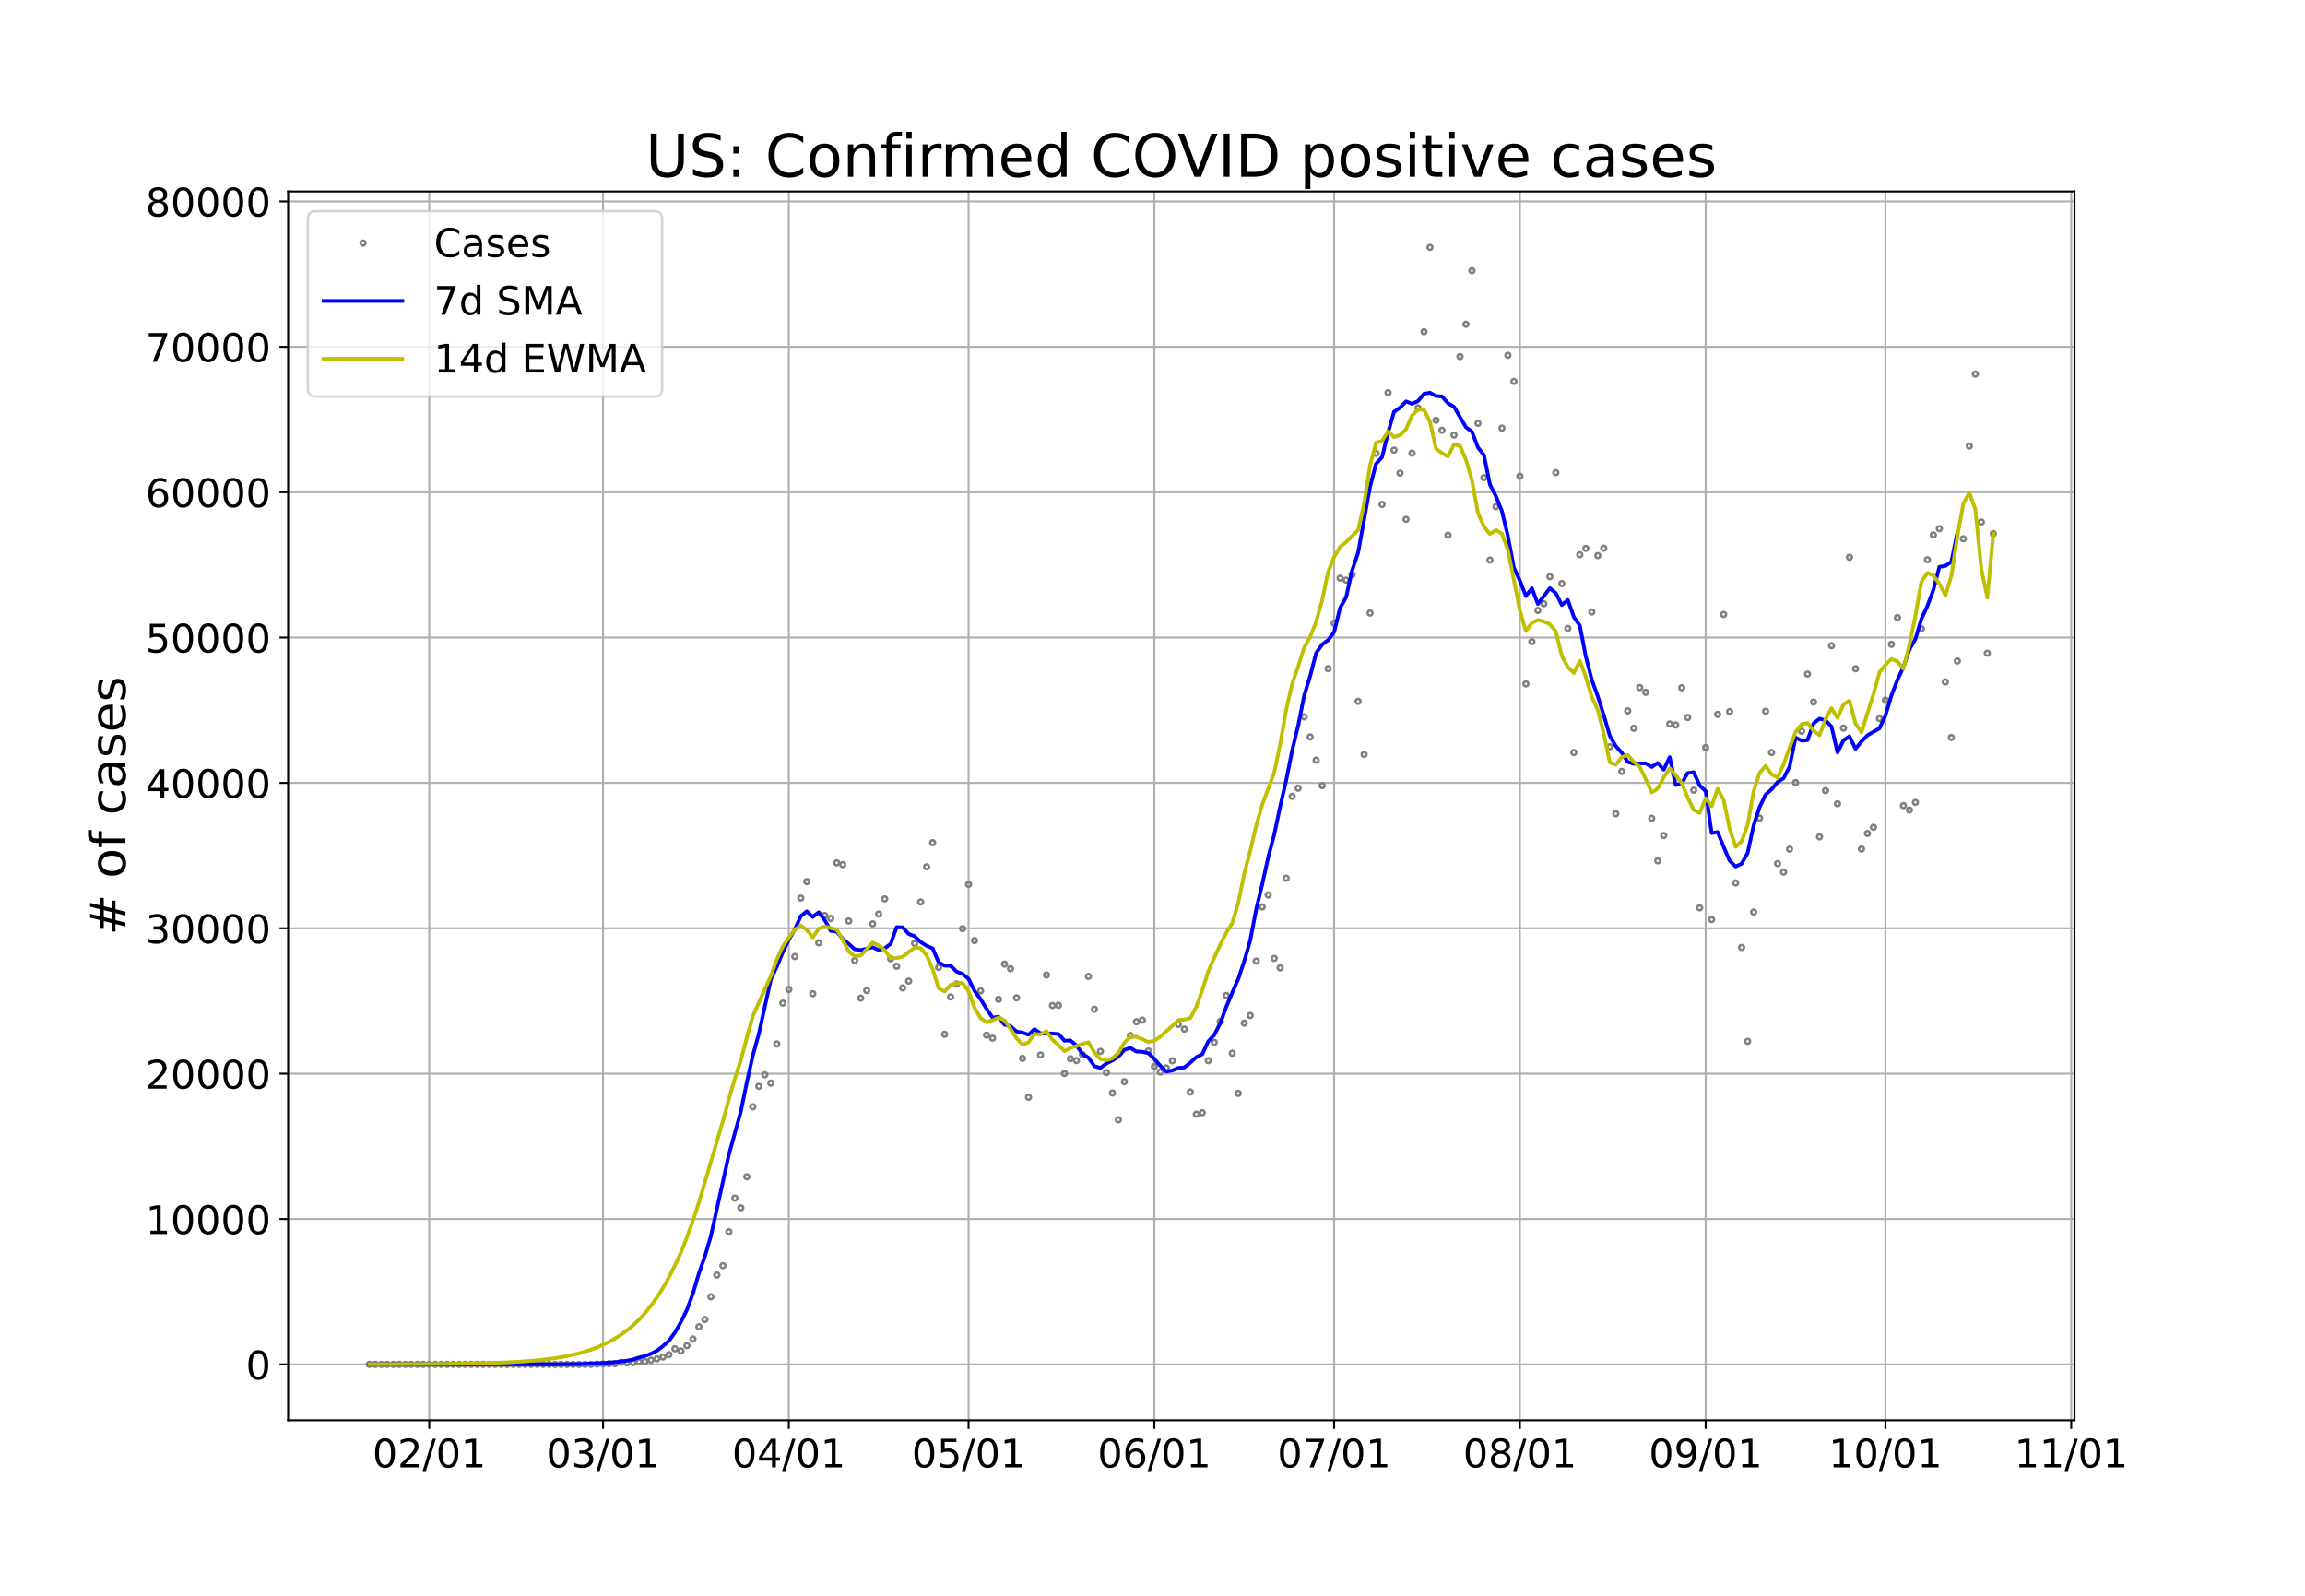 <?xml version="1.0" encoding="utf-8" standalone="no"?>
<!DOCTYPE svg PUBLIC "-//W3C//DTD SVG 1.1//EN"
  "http://www.w3.org/Graphics/SVG/1.1/DTD/svg11.dtd">
<!-- Created with matplotlib (https://matplotlib.org/) -->
<svg height="648pt" version="1.1" viewBox="0 0 936 648" width="936pt" xmlns="http://www.w3.org/2000/svg" xmlns:xlink="http://www.w3.org/1999/xlink">
 <defs>
  <style type="text/css">*{stroke-linecap:butt;stroke-linejoin:round;}</style>
 </defs>
 <g id="figure_1">
  <g id="patch_1">
   <path d="M 0 648 
L 936 648 
L 936 0 
L 0 0 
z
" style="fill:#ffffff;"/>
  </g>
  <g id="axes_1">
   <g id="patch_2">
    <path d="M 117 576.72 
L 842.4 576.72 
L 842.4 77.76 
L 117 77.76 
z
" style="fill:#ffffff;"/>
   </g>
   <g id="matplotlib.axis_1">
    <g id="xtick_1">
     <g id="line2d_1">
      <path clip-path="url(#p46137e7a25)" d="M 174.307 576.72 
L 174.307 77.76 
" style="fill:none;stroke:#b0b0b0;stroke-linecap:square;stroke-width:0.8;"/>
     </g>
     <g id="line2d_2">
      <defs>
       <path d="M 0 0 
L 0 3.5 
" id="m7597ed2b83" style="stroke:#000000;stroke-width:0.8;"/>
      </defs>
      <g>
       <use style="stroke:#000000;stroke-width:0.8;" x="174.307" xlink:href="#m7597ed2b83" y="576.72"/>
      </g>
     </g>
     <g id="text_1">
      <!-- 02/01 -->
      <g transform="translate(151.252 595.878)scale(0.16 -0.16)">
       <defs>
        <path d="M 31.781 66.406 
Q 24.172 66.406 20.328 58.906 
Q 16.5 51.422 16.5 36.375 
Q 16.5 21.391 20.328 13.891 
Q 24.172 6.391 31.781 6.391 
Q 39.453 6.391 43.281 13.891 
Q 47.125 21.391 47.125 36.375 
Q 47.125 51.422 43.281 58.906 
Q 39.453 66.406 31.781 66.406 
z
M 31.781 74.219 
Q 44.047 74.219 50.516 64.516 
Q 56.984 54.828 56.984 36.375 
Q 56.984 17.969 50.516 8.266 
Q 44.047 -1.422 31.781 -1.422 
Q 19.531 -1.422 13.062 8.266 
Q 6.594 17.969 6.594 36.375 
Q 6.594 54.828 13.062 64.516 
Q 19.531 74.219 31.781 74.219 
z
" id="DejaVuSans-48"/>
        <path d="M 19.188 8.297 
L 53.609 8.297 
L 53.609 0 
L 7.328 0 
L 7.328 8.297 
Q 12.938 14.109 22.625 23.891 
Q 32.328 33.688 34.812 36.531 
Q 39.547 41.844 41.422 45.531 
Q 43.312 49.219 43.312 52.781 
Q 43.312 58.594 39.234 62.25 
Q 35.156 65.922 28.609 65.922 
Q 23.969 65.922 18.812 64.312 
Q 13.672 62.703 7.812 59.422 
L 7.812 69.391 
Q 13.766 71.781 18.938 73 
Q 24.125 74.219 28.422 74.219 
Q 39.75 74.219 46.484 68.547 
Q 53.219 62.891 53.219 53.422 
Q 53.219 48.922 51.531 44.891 
Q 49.859 40.875 45.406 35.406 
Q 44.188 33.984 37.641 27.219 
Q 31.109 20.453 19.188 8.297 
z
" id="DejaVuSans-50"/>
        <path d="M 25.391 72.906 
L 33.688 72.906 
L 8.297 -9.281 
L 0 -9.281 
z
" id="DejaVuSans-47"/>
        <path d="M 12.406 8.297 
L 28.516 8.297 
L 28.516 63.922 
L 10.984 60.406 
L 10.984 69.391 
L 28.422 72.906 
L 38.281 72.906 
L 38.281 8.297 
L 54.391 8.297 
L 54.391 0 
L 12.406 0 
z
" id="DejaVuSans-49"/>
       </defs>
       <use xlink:href="#DejaVuSans-48"/>
       <use x="63.623" xlink:href="#DejaVuSans-50"/>
       <use x="127.246" xlink:href="#DejaVuSans-47"/>
       <use x="160.938" xlink:href="#DejaVuSans-48"/>
       <use x="224.561" xlink:href="#DejaVuSans-49"/>
      </g>
     </g>
    </g>
    <g id="xtick_2">
     <g id="line2d_3">
      <path clip-path="url(#p46137e7a25)" d="M 244.876 576.72 
L 244.876 77.76 
" style="fill:none;stroke:#b0b0b0;stroke-linecap:square;stroke-width:0.8;"/>
     </g>
     <g id="line2d_4">
      <g>
       <use style="stroke:#000000;stroke-width:0.8;" x="244.876" xlink:href="#m7597ed2b83" y="576.72"/>
      </g>
     </g>
     <g id="text_2">
      <!-- 03/01 -->
      <g transform="translate(221.821 595.878)scale(0.16 -0.16)">
       <defs>
        <path d="M 40.578 39.312 
Q 47.656 37.797 51.625 33 
Q 55.609 28.219 55.609 21.188 
Q 55.609 10.406 48.188 4.484 
Q 40.766 -1.422 27.094 -1.422 
Q 22.516 -1.422 17.656 -0.516 
Q 12.797 0.391 7.625 2.203 
L 7.625 11.719 
Q 11.719 9.328 16.594 8.109 
Q 21.484 6.891 26.812 6.891 
Q 36.078 6.891 40.938 10.547 
Q 45.797 14.203 45.797 21.188 
Q 45.797 27.641 41.281 31.266 
Q 36.766 34.906 28.719 34.906 
L 20.219 34.906 
L 20.219 43.016 
L 29.109 43.016 
Q 36.375 43.016 40.234 45.922 
Q 44.094 48.828 44.094 54.297 
Q 44.094 59.906 40.109 62.906 
Q 36.141 65.922 28.719 65.922 
Q 24.656 65.922 20.016 65.031 
Q 15.375 64.156 9.812 62.312 
L 9.812 71.094 
Q 15.438 72.656 20.344 73.438 
Q 25.25 74.219 29.594 74.219 
Q 40.828 74.219 47.359 69.109 
Q 53.906 64.016 53.906 55.328 
Q 53.906 49.266 50.438 45.094 
Q 46.969 40.922 40.578 39.312 
z
" id="DejaVuSans-51"/>
       </defs>
       <use xlink:href="#DejaVuSans-48"/>
       <use x="63.623" xlink:href="#DejaVuSans-51"/>
       <use x="127.246" xlink:href="#DejaVuSans-47"/>
       <use x="160.938" xlink:href="#DejaVuSans-48"/>
       <use x="224.561" xlink:href="#DejaVuSans-49"/>
      </g>
     </g>
    </g>
    <g id="xtick_3">
     <g id="line2d_5">
      <path clip-path="url(#p46137e7a25)" d="M 320.312 576.72 
L 320.312 77.76 
" style="fill:none;stroke:#b0b0b0;stroke-linecap:square;stroke-width:0.8;"/>
     </g>
     <g id="line2d_6">
      <g>
       <use style="stroke:#000000;stroke-width:0.8;" x="320.312" xlink:href="#m7597ed2b83" y="576.72"/>
      </g>
     </g>
     <g id="text_3">
      <!-- 04/01 -->
      <g transform="translate(297.257 595.878)scale(0.16 -0.16)">
       <defs>
        <path d="M 37.797 64.312 
L 12.891 25.391 
L 37.797 25.391 
z
M 35.203 72.906 
L 47.609 72.906 
L 47.609 25.391 
L 58.016 25.391 
L 58.016 17.188 
L 47.609 17.188 
L 47.609 0 
L 37.797 0 
L 37.797 17.188 
L 4.891 17.188 
L 4.891 26.703 
z
" id="DejaVuSans-52"/>
       </defs>
       <use xlink:href="#DejaVuSans-48"/>
       <use x="63.623" xlink:href="#DejaVuSans-52"/>
       <use x="127.246" xlink:href="#DejaVuSans-47"/>
       <use x="160.938" xlink:href="#DejaVuSans-48"/>
       <use x="224.561" xlink:href="#DejaVuSans-49"/>
      </g>
     </g>
    </g>
    <g id="xtick_4">
     <g id="line2d_7">
      <path clip-path="url(#p46137e7a25)" d="M 393.314 576.72 
L 393.314 77.76 
" style="fill:none;stroke:#b0b0b0;stroke-linecap:square;stroke-width:0.8;"/>
     </g>
     <g id="line2d_8">
      <g>
       <use style="stroke:#000000;stroke-width:0.8;" x="393.314" xlink:href="#m7597ed2b83" y="576.72"/>
      </g>
     </g>
     <g id="text_4">
      <!-- 05/01 -->
      <g transform="translate(370.259 595.878)scale(0.16 -0.16)">
       <defs>
        <path d="M 10.797 72.906 
L 49.516 72.906 
L 49.516 64.594 
L 19.828 64.594 
L 19.828 46.734 
Q 21.969 47.469 24.109 47.828 
Q 26.266 48.188 28.422 48.188 
Q 40.625 48.188 47.75 41.5 
Q 54.891 34.812 54.891 23.391 
Q 54.891 11.625 47.562 5.094 
Q 40.234 -1.422 26.906 -1.422 
Q 22.312 -1.422 17.547 -0.641 
Q 12.797 0.141 7.719 1.703 
L 7.719 11.625 
Q 12.109 9.234 16.797 8.062 
Q 21.484 6.891 26.703 6.891 
Q 35.156 6.891 40.078 11.328 
Q 45.016 15.766 45.016 23.391 
Q 45.016 31 40.078 35.438 
Q 35.156 39.891 26.703 39.891 
Q 22.75 39.891 18.812 39.016 
Q 14.891 38.141 10.797 36.281 
z
" id="DejaVuSans-53"/>
       </defs>
       <use xlink:href="#DejaVuSans-48"/>
       <use x="63.623" xlink:href="#DejaVuSans-53"/>
       <use x="127.246" xlink:href="#DejaVuSans-47"/>
       <use x="160.938" xlink:href="#DejaVuSans-48"/>
       <use x="224.561" xlink:href="#DejaVuSans-49"/>
      </g>
     </g>
    </g>
    <g id="xtick_5">
     <g id="line2d_9">
      <path clip-path="url(#p46137e7a25)" d="M 468.75 576.72 
L 468.75 77.76 
" style="fill:none;stroke:#b0b0b0;stroke-linecap:square;stroke-width:0.8;"/>
     </g>
     <g id="line2d_10">
      <g>
       <use style="stroke:#000000;stroke-width:0.8;" x="468.75" xlink:href="#m7597ed2b83" y="576.72"/>
      </g>
     </g>
     <g id="text_5">
      <!-- 06/01 -->
      <g transform="translate(445.695 595.878)scale(0.16 -0.16)">
       <defs>
        <path d="M 33.016 40.375 
Q 26.375 40.375 22.484 35.828 
Q 18.609 31.297 18.609 23.391 
Q 18.609 15.531 22.484 10.953 
Q 26.375 6.391 33.016 6.391 
Q 39.656 6.391 43.531 10.953 
Q 47.406 15.531 47.406 23.391 
Q 47.406 31.297 43.531 35.828 
Q 39.656 40.375 33.016 40.375 
z
M 52.594 71.297 
L 52.594 62.312 
Q 48.875 64.062 45.094 64.984 
Q 41.312 65.922 37.594 65.922 
Q 27.828 65.922 22.672 59.328 
Q 17.531 52.734 16.797 39.406 
Q 19.672 43.656 24.016 45.922 
Q 28.375 48.188 33.594 48.188 
Q 44.578 48.188 50.953 41.516 
Q 57.328 34.859 57.328 23.391 
Q 57.328 12.156 50.688 5.359 
Q 44.047 -1.422 33.016 -1.422 
Q 20.359 -1.422 13.672 8.266 
Q 6.984 17.969 6.984 36.375 
Q 6.984 53.656 15.188 63.938 
Q 23.391 74.219 37.203 74.219 
Q 40.922 74.219 44.703 73.484 
Q 48.484 72.75 52.594 71.297 
z
" id="DejaVuSans-54"/>
       </defs>
       <use xlink:href="#DejaVuSans-48"/>
       <use x="63.623" xlink:href="#DejaVuSans-54"/>
       <use x="127.246" xlink:href="#DejaVuSans-47"/>
       <use x="160.938" xlink:href="#DejaVuSans-48"/>
       <use x="224.561" xlink:href="#DejaVuSans-49"/>
      </g>
     </g>
    </g>
    <g id="xtick_6">
     <g id="line2d_11">
      <path clip-path="url(#p46137e7a25)" d="M 541.752 576.72 
L 541.752 77.76 
" style="fill:none;stroke:#b0b0b0;stroke-linecap:square;stroke-width:0.8;"/>
     </g>
     <g id="line2d_12">
      <g>
       <use style="stroke:#000000;stroke-width:0.8;" x="541.752" xlink:href="#m7597ed2b83" y="576.72"/>
      </g>
     </g>
     <g id="text_6">
      <!-- 07/01 -->
      <g transform="translate(518.697 595.878)scale(0.16 -0.16)">
       <defs>
        <path d="M 8.203 72.906 
L 55.078 72.906 
L 55.078 68.703 
L 28.609 0 
L 18.312 0 
L 43.219 64.594 
L 8.203 64.594 
z
" id="DejaVuSans-55"/>
       </defs>
       <use xlink:href="#DejaVuSans-48"/>
       <use x="63.623" xlink:href="#DejaVuSans-55"/>
       <use x="127.246" xlink:href="#DejaVuSans-47"/>
       <use x="160.938" xlink:href="#DejaVuSans-48"/>
       <use x="224.561" xlink:href="#DejaVuSans-49"/>
      </g>
     </g>
    </g>
    <g id="xtick_7">
     <g id="line2d_13">
      <path clip-path="url(#p46137e7a25)" d="M 617.188 576.72 
L 617.188 77.76 
" style="fill:none;stroke:#b0b0b0;stroke-linecap:square;stroke-width:0.8;"/>
     </g>
     <g id="line2d_14">
      <g>
       <use style="stroke:#000000;stroke-width:0.8;" x="617.188" xlink:href="#m7597ed2b83" y="576.72"/>
      </g>
     </g>
     <g id="text_7">
      <!-- 08/01 -->
      <g transform="translate(594.133 595.878)scale(0.16 -0.16)">
       <defs>
        <path d="M 31.781 34.625 
Q 24.75 34.625 20.719 30.859 
Q 16.703 27.094 16.703 20.516 
Q 16.703 13.922 20.719 10.156 
Q 24.75 6.391 31.781 6.391 
Q 38.812 6.391 42.859 10.172 
Q 46.922 13.969 46.922 20.516 
Q 46.922 27.094 42.891 30.859 
Q 38.875 34.625 31.781 34.625 
z
M 21.922 38.812 
Q 15.578 40.375 12.031 44.719 
Q 8.5 49.078 8.5 55.328 
Q 8.5 64.062 14.719 69.141 
Q 20.953 74.219 31.781 74.219 
Q 42.672 74.219 48.875 69.141 
Q 55.078 64.062 55.078 55.328 
Q 55.078 49.078 51.531 44.719 
Q 48 40.375 41.703 38.812 
Q 48.828 37.156 52.797 32.312 
Q 56.781 27.484 56.781 20.516 
Q 56.781 9.906 50.312 4.234 
Q 43.844 -1.422 31.781 -1.422 
Q 19.734 -1.422 13.25 4.234 
Q 6.781 9.906 6.781 20.516 
Q 6.781 27.484 10.781 32.312 
Q 14.797 37.156 21.922 38.812 
z
M 18.312 54.391 
Q 18.312 48.734 21.844 45.562 
Q 25.391 42.391 31.781 42.391 
Q 38.141 42.391 41.719 45.562 
Q 45.312 48.734 45.312 54.391 
Q 45.312 60.062 41.719 63.234 
Q 38.141 66.406 31.781 66.406 
Q 25.391 66.406 21.844 63.234 
Q 18.312 60.062 18.312 54.391 
z
" id="DejaVuSans-56"/>
       </defs>
       <use xlink:href="#DejaVuSans-48"/>
       <use x="63.623" xlink:href="#DejaVuSans-56"/>
       <use x="127.246" xlink:href="#DejaVuSans-47"/>
       <use x="160.938" xlink:href="#DejaVuSans-48"/>
       <use x="224.561" xlink:href="#DejaVuSans-49"/>
      </g>
     </g>
    </g>
    <g id="xtick_8">
     <g id="line2d_15">
      <path clip-path="url(#p46137e7a25)" d="M 692.624 576.72 
L 692.624 77.76 
" style="fill:none;stroke:#b0b0b0;stroke-linecap:square;stroke-width:0.8;"/>
     </g>
     <g id="line2d_16">
      <g>
       <use style="stroke:#000000;stroke-width:0.8;" x="692.624" xlink:href="#m7597ed2b83" y="576.72"/>
      </g>
     </g>
     <g id="text_8">
      <!-- 09/01 -->
      <g transform="translate(669.569 595.878)scale(0.16 -0.16)">
       <defs>
        <path d="M 10.984 1.516 
L 10.984 10.5 
Q 14.703 8.734 18.5 7.812 
Q 22.312 6.891 25.984 6.891 
Q 35.75 6.891 40.891 13.453 
Q 46.047 20.016 46.781 33.406 
Q 43.953 29.203 39.594 26.953 
Q 35.25 24.703 29.984 24.703 
Q 19.047 24.703 12.672 31.312 
Q 6.297 37.938 6.297 49.422 
Q 6.297 60.641 12.938 67.422 
Q 19.578 74.219 30.609 74.219 
Q 43.266 74.219 49.922 64.516 
Q 56.594 54.828 56.594 36.375 
Q 56.594 19.141 48.406 8.859 
Q 40.234 -1.422 26.422 -1.422 
Q 22.703 -1.422 18.891 -0.688 
Q 15.094 0.047 10.984 1.516 
z
M 30.609 32.422 
Q 37.25 32.422 41.125 36.953 
Q 45.016 41.5 45.016 49.422 
Q 45.016 57.281 41.125 61.844 
Q 37.25 66.406 30.609 66.406 
Q 23.969 66.406 20.094 61.844 
Q 16.219 57.281 16.219 49.422 
Q 16.219 41.5 20.094 36.953 
Q 23.969 32.422 30.609 32.422 
z
" id="DejaVuSans-57"/>
       </defs>
       <use xlink:href="#DejaVuSans-48"/>
       <use x="63.623" xlink:href="#DejaVuSans-57"/>
       <use x="127.246" xlink:href="#DejaVuSans-47"/>
       <use x="160.938" xlink:href="#DejaVuSans-48"/>
       <use x="224.561" xlink:href="#DejaVuSans-49"/>
      </g>
     </g>
    </g>
    <g id="xtick_9">
     <g id="line2d_17">
      <path clip-path="url(#p46137e7a25)" d="M 765.626 576.72 
L 765.626 77.76 
" style="fill:none;stroke:#b0b0b0;stroke-linecap:square;stroke-width:0.8;"/>
     </g>
     <g id="line2d_18">
      <g>
       <use style="stroke:#000000;stroke-width:0.8;" x="765.626" xlink:href="#m7597ed2b83" y="576.72"/>
      </g>
     </g>
     <g id="text_9">
      <!-- 10/01 -->
      <g transform="translate(742.571 595.878)scale(0.16 -0.16)">
       <use xlink:href="#DejaVuSans-49"/>
       <use x="63.623" xlink:href="#DejaVuSans-48"/>
       <use x="127.246" xlink:href="#DejaVuSans-47"/>
       <use x="160.938" xlink:href="#DejaVuSans-48"/>
       <use x="224.561" xlink:href="#DejaVuSans-49"/>
      </g>
     </g>
    </g>
    <g id="xtick_10">
     <g id="line2d_19">
      <path clip-path="url(#p46137e7a25)" d="M 841.062 576.72 
L 841.062 77.76 
" style="fill:none;stroke:#b0b0b0;stroke-linecap:square;stroke-width:0.8;"/>
     </g>
     <g id="line2d_20">
      <g>
       <use style="stroke:#000000;stroke-width:0.8;" x="841.062" xlink:href="#m7597ed2b83" y="576.72"/>
      </g>
     </g>
     <g id="text_10">
      <!-- 11/01 -->
      <g transform="translate(818.007 595.878)scale(0.16 -0.16)">
       <use xlink:href="#DejaVuSans-49"/>
       <use x="63.623" xlink:href="#DejaVuSans-49"/>
       <use x="127.246" xlink:href="#DejaVuSans-47"/>
       <use x="160.938" xlink:href="#DejaVuSans-48"/>
       <use x="224.561" xlink:href="#DejaVuSans-49"/>
      </g>
     </g>
    </g>
   </g>
   <g id="matplotlib.axis_2">
    <g id="ytick_1">
     <g id="line2d_21">
      <path clip-path="url(#p46137e7a25)" d="M 117 554.04 
L 842.4 554.04 
" style="fill:none;stroke:#b0b0b0;stroke-linecap:square;stroke-width:0.8;"/>
     </g>
     <g id="line2d_22">
      <defs>
       <path d="M 0 0 
L -3.5 0 
" id="m988ee24039" style="stroke:#000000;stroke-width:0.8;"/>
      </defs>
      <g>
       <use style="stroke:#000000;stroke-width:0.8;" x="117" xlink:href="#m988ee24039" y="554.04"/>
      </g>
     </g>
     <g id="text_11">
      <!-- 0 -->
      <g transform="translate(99.82 560.119)scale(0.16 -0.16)">
       <use xlink:href="#DejaVuSans-48"/>
      </g>
     </g>
    </g>
    <g id="ytick_2">
     <g id="line2d_23">
      <path clip-path="url(#p46137e7a25)" d="M 117 495.01 
L 842.4 495.01 
" style="fill:none;stroke:#b0b0b0;stroke-linecap:square;stroke-width:0.8;"/>
     </g>
     <g id="line2d_24">
      <g>
       <use style="stroke:#000000;stroke-width:0.8;" x="117" xlink:href="#m988ee24039" y="495.01"/>
      </g>
     </g>
     <g id="text_12">
      <!-- 10000 -->
      <g transform="translate(59.1 501.089)scale(0.16 -0.16)">
       <use xlink:href="#DejaVuSans-49"/>
       <use x="63.623" xlink:href="#DejaVuSans-48"/>
       <use x="127.246" xlink:href="#DejaVuSans-48"/>
       <use x="190.869" xlink:href="#DejaVuSans-48"/>
       <use x="254.492" xlink:href="#DejaVuSans-48"/>
      </g>
     </g>
    </g>
    <g id="ytick_3">
     <g id="line2d_25">
      <path clip-path="url(#p46137e7a25)" d="M 117 435.98 
L 842.4 435.98 
" style="fill:none;stroke:#b0b0b0;stroke-linecap:square;stroke-width:0.8;"/>
     </g>
     <g id="line2d_26">
      <g>
       <use style="stroke:#000000;stroke-width:0.8;" x="117" xlink:href="#m988ee24039" y="435.98"/>
      </g>
     </g>
     <g id="text_13">
      <!-- 20000 -->
      <g transform="translate(59.1 442.058)scale(0.16 -0.16)">
       <use xlink:href="#DejaVuSans-50"/>
       <use x="63.623" xlink:href="#DejaVuSans-48"/>
       <use x="127.246" xlink:href="#DejaVuSans-48"/>
       <use x="190.869" xlink:href="#DejaVuSans-48"/>
       <use x="254.492" xlink:href="#DejaVuSans-48"/>
      </g>
     </g>
    </g>
    <g id="ytick_4">
     <g id="line2d_27">
      <path clip-path="url(#p46137e7a25)" d="M 117 376.949 
L 842.4 376.949 
" style="fill:none;stroke:#b0b0b0;stroke-linecap:square;stroke-width:0.8;"/>
     </g>
     <g id="line2d_28">
      <g>
       <use style="stroke:#000000;stroke-width:0.8;" x="117" xlink:href="#m988ee24039" y="376.949"/>
      </g>
     </g>
     <g id="text_14">
      <!-- 30000 -->
      <g transform="translate(59.1 383.028)scale(0.16 -0.16)">
       <use xlink:href="#DejaVuSans-51"/>
       <use x="63.623" xlink:href="#DejaVuSans-48"/>
       <use x="127.246" xlink:href="#DejaVuSans-48"/>
       <use x="190.869" xlink:href="#DejaVuSans-48"/>
       <use x="254.492" xlink:href="#DejaVuSans-48"/>
      </g>
     </g>
    </g>
    <g id="ytick_5">
     <g id="line2d_29">
      <path clip-path="url(#p46137e7a25)" d="M 117 317.919 
L 842.4 317.919 
" style="fill:none;stroke:#b0b0b0;stroke-linecap:square;stroke-width:0.8;"/>
     </g>
     <g id="line2d_30">
      <g>
       <use style="stroke:#000000;stroke-width:0.8;" x="117" xlink:href="#m988ee24039" y="317.919"/>
      </g>
     </g>
     <g id="text_15">
      <!-- 40000 -->
      <g transform="translate(59.1 323.998)scale(0.16 -0.16)">
       <use xlink:href="#DejaVuSans-52"/>
       <use x="63.623" xlink:href="#DejaVuSans-48"/>
       <use x="127.246" xlink:href="#DejaVuSans-48"/>
       <use x="190.869" xlink:href="#DejaVuSans-48"/>
       <use x="254.492" xlink:href="#DejaVuSans-48"/>
      </g>
     </g>
    </g>
    <g id="ytick_6">
     <g id="line2d_31">
      <path clip-path="url(#p46137e7a25)" d="M 117 258.889 
L 842.4 258.889 
" style="fill:none;stroke:#b0b0b0;stroke-linecap:square;stroke-width:0.8;"/>
     </g>
     <g id="line2d_32">
      <g>
       <use style="stroke:#000000;stroke-width:0.8;" x="117" xlink:href="#m988ee24039" y="258.889"/>
      </g>
     </g>
     <g id="text_16">
      <!-- 50000 -->
      <g transform="translate(59.1 264.968)scale(0.16 -0.16)">
       <use xlink:href="#DejaVuSans-53"/>
       <use x="63.623" xlink:href="#DejaVuSans-48"/>
       <use x="127.246" xlink:href="#DejaVuSans-48"/>
       <use x="190.869" xlink:href="#DejaVuSans-48"/>
       <use x="254.492" xlink:href="#DejaVuSans-48"/>
      </g>
     </g>
    </g>
    <g id="ytick_7">
     <g id="line2d_33">
      <path clip-path="url(#p46137e7a25)" d="M 117 199.859 
L 842.4 199.859 
" style="fill:none;stroke:#b0b0b0;stroke-linecap:square;stroke-width:0.8;"/>
     </g>
     <g id="line2d_34">
      <g>
       <use style="stroke:#000000;stroke-width:0.8;" x="117" xlink:href="#m988ee24039" y="199.859"/>
      </g>
     </g>
     <g id="text_17">
      <!-- 60000 -->
      <g transform="translate(59.1 205.937)scale(0.16 -0.16)">
       <use xlink:href="#DejaVuSans-54"/>
       <use x="63.623" xlink:href="#DejaVuSans-48"/>
       <use x="127.246" xlink:href="#DejaVuSans-48"/>
       <use x="190.869" xlink:href="#DejaVuSans-48"/>
       <use x="254.492" xlink:href="#DejaVuSans-48"/>
      </g>
     </g>
    </g>
    <g id="ytick_8">
     <g id="line2d_35">
      <path clip-path="url(#p46137e7a25)" d="M 117 140.828 
L 842.4 140.828 
" style="fill:none;stroke:#b0b0b0;stroke-linecap:square;stroke-width:0.8;"/>
     </g>
     <g id="line2d_36">
      <g>
       <use style="stroke:#000000;stroke-width:0.8;" x="117" xlink:href="#m988ee24039" y="140.828"/>
      </g>
     </g>
     <g id="text_18">
      <!-- 70000 -->
      <g transform="translate(59.1 146.907)scale(0.16 -0.16)">
       <use xlink:href="#DejaVuSans-55"/>
       <use x="63.623" xlink:href="#DejaVuSans-48"/>
       <use x="127.246" xlink:href="#DejaVuSans-48"/>
       <use x="190.869" xlink:href="#DejaVuSans-48"/>
       <use x="254.492" xlink:href="#DejaVuSans-48"/>
      </g>
     </g>
    </g>
    <g id="ytick_9">
     <g id="line2d_37">
      <path clip-path="url(#p46137e7a25)" d="M 117 81.798 
L 842.4 81.798 
" style="fill:none;stroke:#b0b0b0;stroke-linecap:square;stroke-width:0.8;"/>
     </g>
     <g id="line2d_38">
      <g>
       <use style="stroke:#000000;stroke-width:0.8;" x="117" xlink:href="#m988ee24039" y="81.798"/>
      </g>
     </g>
     <g id="text_19">
      <!-- 80000 -->
      <g transform="translate(59.1 87.877)scale(0.16 -0.16)">
       <use xlink:href="#DejaVuSans-56"/>
       <use x="63.623" xlink:href="#DejaVuSans-48"/>
       <use x="127.246" xlink:href="#DejaVuSans-48"/>
       <use x="190.869" xlink:href="#DejaVuSans-48"/>
       <use x="254.492" xlink:href="#DejaVuSans-48"/>
      </g>
     </g>
    </g>
    <g id="text_20">
     <!-- # of cases -->
     <g transform="translate(50.941 379.813)rotate(-90)scale(0.2 -0.2)">
      <defs>
       <path d="M 51.125 44 
L 36.922 44 
L 32.812 27.688 
L 47.125 27.688 
z
M 43.797 71.781 
L 38.719 51.516 
L 52.984 51.516 
L 58.109 71.781 
L 65.922 71.781 
L 60.891 51.516 
L 76.125 51.516 
L 76.125 44 
L 58.984 44 
L 54.984 27.688 
L 70.516 27.688 
L 70.516 20.219 
L 53.078 20.219 
L 48 0 
L 40.188 0 
L 45.219 20.219 
L 30.906 20.219 
L 25.875 0 
L 18.016 0 
L 23.094 20.219 
L 7.719 20.219 
L 7.719 27.688 
L 24.906 27.688 
L 29 44 
L 13.281 44 
L 13.281 51.516 
L 30.906 51.516 
L 35.891 71.781 
z
" id="DejaVuSans-35"/>
       <path id="DejaVuSans-32"/>
       <path d="M 30.609 48.391 
Q 23.391 48.391 19.188 42.75 
Q 14.984 37.109 14.984 27.297 
Q 14.984 17.484 19.156 11.844 
Q 23.344 6.203 30.609 6.203 
Q 37.797 6.203 41.984 11.859 
Q 46.188 17.531 46.188 27.297 
Q 46.188 37.016 41.984 42.703 
Q 37.797 48.391 30.609 48.391 
z
M 30.609 56 
Q 42.328 56 49.016 48.375 
Q 55.719 40.766 55.719 27.297 
Q 55.719 13.875 49.016 6.219 
Q 42.328 -1.422 30.609 -1.422 
Q 18.844 -1.422 12.172 6.219 
Q 5.516 13.875 5.516 27.297 
Q 5.516 40.766 12.172 48.375 
Q 18.844 56 30.609 56 
z
" id="DejaVuSans-111"/>
       <path d="M 37.109 75.984 
L 37.109 68.5 
L 28.516 68.5 
Q 23.688 68.5 21.797 66.547 
Q 19.922 64.594 19.922 59.516 
L 19.922 54.688 
L 34.719 54.688 
L 34.719 47.703 
L 19.922 47.703 
L 19.922 0 
L 10.891 0 
L 10.891 47.703 
L 2.297 47.703 
L 2.297 54.688 
L 10.891 54.688 
L 10.891 58.5 
Q 10.891 67.625 15.141 71.797 
Q 19.391 75.984 28.609 75.984 
z
" id="DejaVuSans-102"/>
       <path d="M 48.781 52.594 
L 48.781 44.188 
Q 44.969 46.297 41.141 47.344 
Q 37.312 48.391 33.406 48.391 
Q 24.656 48.391 19.812 42.844 
Q 14.984 37.312 14.984 27.297 
Q 14.984 17.281 19.812 11.734 
Q 24.656 6.203 33.406 6.203 
Q 37.312 6.203 41.141 7.25 
Q 44.969 8.297 48.781 10.406 
L 48.781 2.094 
Q 45.016 0.344 40.984 -0.531 
Q 36.969 -1.422 32.422 -1.422 
Q 20.062 -1.422 12.781 6.344 
Q 5.516 14.109 5.516 27.297 
Q 5.516 40.672 12.859 48.328 
Q 20.219 56 33.016 56 
Q 37.156 56 41.109 55.141 
Q 45.062 54.297 48.781 52.594 
z
" id="DejaVuSans-99"/>
       <path d="M 34.281 27.484 
Q 23.391 27.484 19.188 25 
Q 14.984 22.516 14.984 16.5 
Q 14.984 11.719 18.141 8.906 
Q 21.297 6.109 26.703 6.109 
Q 34.188 6.109 38.703 11.406 
Q 43.219 16.703 43.219 25.484 
L 43.219 27.484 
z
M 52.203 31.203 
L 52.203 0 
L 43.219 0 
L 43.219 8.297 
Q 40.141 3.328 35.547 0.953 
Q 30.953 -1.422 24.312 -1.422 
Q 15.922 -1.422 10.953 3.297 
Q 6 8.016 6 15.922 
Q 6 25.141 12.172 29.828 
Q 18.359 34.516 30.609 34.516 
L 43.219 34.516 
L 43.219 35.406 
Q 43.219 41.609 39.141 45 
Q 35.062 48.391 27.688 48.391 
Q 23 48.391 18.547 47.266 
Q 14.109 46.141 10.016 43.891 
L 10.016 52.203 
Q 14.938 54.109 19.578 55.047 
Q 24.219 56 28.609 56 
Q 40.484 56 46.344 49.844 
Q 52.203 43.703 52.203 31.203 
z
" id="DejaVuSans-97"/>
       <path d="M 44.281 53.078 
L 44.281 44.578 
Q 40.484 46.531 36.375 47.5 
Q 32.281 48.484 27.875 48.484 
Q 21.188 48.484 17.844 46.438 
Q 14.5 44.391 14.5 40.281 
Q 14.5 37.156 16.891 35.375 
Q 19.281 33.594 26.516 31.984 
L 29.594 31.297 
Q 39.156 29.25 43.188 25.516 
Q 47.219 21.781 47.219 15.094 
Q 47.219 7.469 41.188 3.016 
Q 35.156 -1.422 24.609 -1.422 
Q 20.219 -1.422 15.453 -0.562 
Q 10.688 0.297 5.422 2 
L 5.422 11.281 
Q 10.406 8.688 15.234 7.391 
Q 20.062 6.109 24.812 6.109 
Q 31.156 6.109 34.562 8.281 
Q 37.984 10.453 37.984 14.406 
Q 37.984 18.062 35.516 20.016 
Q 33.062 21.969 24.703 23.781 
L 21.578 24.516 
Q 13.234 26.266 9.516 29.906 
Q 5.812 33.547 5.812 39.891 
Q 5.812 47.609 11.281 51.797 
Q 16.75 56 26.812 56 
Q 31.781 56 36.172 55.266 
Q 40.578 54.547 44.281 53.078 
z
" id="DejaVuSans-115"/>
       <path d="M 56.203 29.594 
L 56.203 25.203 
L 14.891 25.203 
Q 15.484 15.922 20.484 11.062 
Q 25.484 6.203 34.422 6.203 
Q 39.594 6.203 44.453 7.469 
Q 49.312 8.734 54.109 11.281 
L 54.109 2.781 
Q 49.266 0.734 44.188 -0.344 
Q 39.109 -1.422 33.891 -1.422 
Q 20.797 -1.422 13.156 6.188 
Q 5.516 13.812 5.516 26.812 
Q 5.516 40.234 12.766 48.109 
Q 20.016 56 32.328 56 
Q 43.359 56 49.781 48.891 
Q 56.203 41.797 56.203 29.594 
z
M 47.219 32.234 
Q 47.125 39.594 43.094 43.984 
Q 39.062 48.391 32.422 48.391 
Q 24.906 48.391 20.391 44.141 
Q 15.875 39.891 15.188 32.172 
z
" id="DejaVuSans-101"/>
      </defs>
      <use xlink:href="#DejaVuSans-35"/>
      <use x="83.789" xlink:href="#DejaVuSans-32"/>
      <use x="115.576" xlink:href="#DejaVuSans-111"/>
      <use x="176.758" xlink:href="#DejaVuSans-102"/>
      <use x="211.963" xlink:href="#DejaVuSans-32"/>
      <use x="243.75" xlink:href="#DejaVuSans-99"/>
      <use x="298.73" xlink:href="#DejaVuSans-97"/>
      <use x="360.01" xlink:href="#DejaVuSans-115"/>
      <use x="412.109" xlink:href="#DejaVuSans-101"/>
      <use x="473.633" xlink:href="#DejaVuSans-115"/>
     </g>
    </g>
   </g>
   <g id="line2d_39">
    <path clip-path="url(#p46137e7a25)" d="M 809.427 216.694 
L 806.994 265.252 
L 804.56 212.001 
L 802.127 151.903 
L 799.694 181.134 
L 797.26 218.766 
L 794.827 268.41 
L 792.393 299.478 
L 789.96 276.917 
L 787.527 214.663 
L 785.093 217.214 
L 782.66 227.296 
L 780.226 255.335 
L 777.793 325.823 
L 775.36 328.94 
L 772.926 327.134 
L 770.493 250.79 
L 768.059 261.64 
L 765.626 284.307 
L 763.192 291.804 
L 760.759 335.941 
L 758.326 338.438 
L 755.892 344.754 
L 753.459 271.545 
L 751.025 226.269 
L 748.592 295.653 
L 746.159 326.378 
L 743.725 262.201 
L 741.292 321.036 
L 738.858 339.79 
L 736.425 285.075 
L 733.992 273.729 
L 731.558 296.916 
L 729.125 317.795 
L 726.691 344.807 
L 724.258 354.14 
L 721.824 350.663 
L 719.391 305.582 
L 716.958 288.835 
L 714.524 332.199 
L 712.091 370.373 
L 709.657 422.857 
L 707.224 384.73 
L 704.791 358.55 
L 702.357 288.965 
L 699.924 249.497 
L 697.49 290.092 
L 695.057 373.39 
L 692.624 303.557 
L 690.19 368.65 
L 687.757 320.865 
L 685.323 291.35 
L 682.89 279.266 
L 680.456 294.401 
L 678.023 293.994 
L 675.59 339.294 
L 673.156 349.542 
L 670.723 332.287 
L 668.289 281.108 
L 665.856 279.189 
L 663.423 295.736 
L 660.989 288.67 
L 658.556 313.226 
L 656.122 330.434 
L 653.689 303.238 
L 651.256 222.591 
L 648.822 225.619 
L 646.389 248.505 
L 643.955 222.68 
L 641.522 225.236 
L 639.088 305.588 
L 636.655 255.188 
L 634.222 236.977 
L 631.788 191.919 
L 629.355 234.173 
L 626.921 245.17 
L 624.488 247.874 
L 622.055 260.583 
L 619.621 277.708 
L 617.188 193.359 
L 614.754 154.86 
L 612.321 144.264 
L 609.888 173.838 
L 607.454 205.744 
L 605.021 227.414 
L 602.587 193.956 
L 600.154 171.872 
L 597.72 109.926 
L 595.287 131.661 
L 592.854 144.766 
L 590.42 176.66 
L 587.987 217.326 
L 585.553 174.712 
L 583.12 170.633 
L 580.687 100.44 
L 578.253 134.713 
L 575.82 165.639 
L 573.386 183.997 
L 570.953 210.88 
L 568.52 192.114 
L 566.086 182.769 
L 563.653 159.447 
L 561.219 204.835 
L 558.786 184.086 
L 556.352 248.931 
L 553.919 306.355 
L 551.486 284.791 
L 549.052 233.282 
L 546.619 235.584 
L 544.185 234.775 
L 539.319 271.498 
L 536.885 319.023 
L 534.452 308.651 
L 532.018 299.242 
L 529.585 291.102 
L 527.152 320.062 
L 524.718 323.379 
L 522.285 356.602 
L 519.851 393 
L 517.418 389.18 
L 514.984 363.408 
L 512.551 368.266 
L 507.684 412.362 
L 505.251 415.449 
L 502.817 443.955 
L 500.384 427.721 
L 497.951 404.245 
L 495.517 414.746 
L 493.084 423.27 
L 490.65 430.702 
L 488.217 451.847 
L 485.784 452.455 
L 483.35 443.417 
L 480.917 417.893 
L 478.483 415.945 
L 476.05 430.749 
L 473.616 433.677 
L 471.183 435.336 
L 468.75 433.117 
L 466.316 426.783 
L 463.883 414.245 
L 461.449 414.894 
L 459.016 420.502 
L 456.583 439.244 
L 454.149 454.722 
L 451.716 443.825 
L 446.849 426.942 
L 444.416 409.811 
L 441.982 396.5 
L 439.549 428.258 
L 437.115 430.685 
L 434.682 429.911 
L 432.248 435.926 
L 429.815 408.224 
L 427.382 408.324 
L 424.948 395.928 
L 422.515 428.394 
L 420.081 418.92 
L 417.648 445.56 
L 415.215 429.752 
L 412.781 405.178 
L 410.348 393.348 
L 407.914 391.488 
L 405.481 405.786 
L 403.048 421.553 
L 400.614 420.342 
L 398.181 402.326 
L 395.747 381.943 
L 393.314 359.116 
L 390.88 377.097 
L 388.447 399.57 
L 386.014 404.812 
L 383.58 419.994 
L 381.147 392.828 
L 378.713 342.186 
L 376.28 351.974 
L 373.847 366.253 
L 371.413 383.094 
L 368.98 398.395 
L 366.546 401.169 
L 364.113 392.374 
L 361.68 389.304 
L 359.246 365.002 
L 356.813 371.176 
L 354.379 375.137 
L 351.946 402.22 
L 349.512 405.313 
L 347.079 390.03 
L 344.646 373.992 
L 342.212 351.094 
L 339.779 350.368 
L 337.345 372.953 
L 334.912 371.725 
L 332.479 382.841 
L 330.045 403.513 
L 327.612 357.989 
L 325.178 364.695 
L 322.745 388.401 
L 320.312 401.795 
L 317.878 407.332 
L 313.011 439.828 
L 310.578 436.422 
L 308.144 441.127 
L 305.711 449.438 
L 303.278 477.844 
L 300.844 490.47 
L 298.411 486.515 
L 293.544 513.941 
L 291.111 517.754 
L 286.244 535.806 
L 283.81 538.763 
L 281.377 543.722 
L 278.944 546.419 
L 276.51 548.586 
L 274.077 547.712 
L 271.643 550.079 
L 269.21 551.035 
L 266.776 551.756 
L 261.91 552.871 
L 259.476 552.989 
L 257.043 553.379 
L 254.609 553.408 
L 252.176 553.219 
L 249.743 553.757 
L 242.442 553.934 
L 237.576 554.04 
L 149.973 554.04 
L 149.973 554.04 
" style="fill:none;"/>
    <defs>
     <path d="M 0 1 
C 0.265 1 0.52 0.895 0.707 0.707 
C 0.895 0.52 1 0.265 1 0 
C 1 -0.265 0.895 -0.52 0.707 -0.707 
C 0.52 -0.895 0.265 -1 0 -1 
C -0.265 -1 -0.52 -0.895 -0.707 -0.707 
C -0.895 -0.52 -1 -0.265 -1 0 
C -1 0.265 -0.895 0.52 -0.707 0.707 
C -0.52 0.895 -0.265 1 0 1 
z
" id="m17db4d7366" style="stroke:#808080;"/>
    </defs>
    <g clip-path="url(#p46137e7a25)">
     <use style="fill-opacity:0;stroke:#808080;" x="809.427" xlink:href="#m17db4d7366" y="216.694"/>
     <use style="fill-opacity:0;stroke:#808080;" x="806.994" xlink:href="#m17db4d7366" y="265.252"/>
     <use style="fill-opacity:0;stroke:#808080;" x="804.56" xlink:href="#m17db4d7366" y="212.001"/>
     <use style="fill-opacity:0;stroke:#808080;" x="802.127" xlink:href="#m17db4d7366" y="151.903"/>
     <use style="fill-opacity:0;stroke:#808080;" x="799.694" xlink:href="#m17db4d7366" y="181.134"/>
     <use style="fill-opacity:0;stroke:#808080;" x="797.26" xlink:href="#m17db4d7366" y="218.766"/>
     <use style="fill-opacity:0;stroke:#808080;" x="794.827" xlink:href="#m17db4d7366" y="268.41"/>
     <use style="fill-opacity:0;stroke:#808080;" x="792.393" xlink:href="#m17db4d7366" y="299.478"/>
     <use style="fill-opacity:0;stroke:#808080;" x="789.96" xlink:href="#m17db4d7366" y="276.917"/>
     <use style="fill-opacity:0;stroke:#808080;" x="787.527" xlink:href="#m17db4d7366" y="214.663"/>
     <use style="fill-opacity:0;stroke:#808080;" x="785.093" xlink:href="#m17db4d7366" y="217.214"/>
     <use style="fill-opacity:0;stroke:#808080;" x="782.66" xlink:href="#m17db4d7366" y="227.296"/>
     <use style="fill-opacity:0;stroke:#808080;" x="780.226" xlink:href="#m17db4d7366" y="255.335"/>
     <use style="fill-opacity:0;stroke:#808080;" x="777.793" xlink:href="#m17db4d7366" y="325.823"/>
     <use style="fill-opacity:0;stroke:#808080;" x="775.36" xlink:href="#m17db4d7366" y="328.94"/>
     <use style="fill-opacity:0;stroke:#808080;" x="772.926" xlink:href="#m17db4d7366" y="327.134"/>
     <use style="fill-opacity:0;stroke:#808080;" x="770.493" xlink:href="#m17db4d7366" y="250.79"/>
     <use style="fill-opacity:0;stroke:#808080;" x="768.059" xlink:href="#m17db4d7366" y="261.64"/>
     <use style="fill-opacity:0;stroke:#808080;" x="765.626" xlink:href="#m17db4d7366" y="284.307"/>
     <use style="fill-opacity:0;stroke:#808080;" x="763.192" xlink:href="#m17db4d7366" y="291.804"/>
     <use style="fill-opacity:0;stroke:#808080;" x="760.759" xlink:href="#m17db4d7366" y="335.941"/>
     <use style="fill-opacity:0;stroke:#808080;" x="758.326" xlink:href="#m17db4d7366" y="338.438"/>
     <use style="fill-opacity:0;stroke:#808080;" x="755.892" xlink:href="#m17db4d7366" y="344.754"/>
     <use style="fill-opacity:0;stroke:#808080;" x="753.459" xlink:href="#m17db4d7366" y="271.545"/>
     <use style="fill-opacity:0;stroke:#808080;" x="751.025" xlink:href="#m17db4d7366" y="226.269"/>
     <use style="fill-opacity:0;stroke:#808080;" x="748.592" xlink:href="#m17db4d7366" y="295.653"/>
     <use style="fill-opacity:0;stroke:#808080;" x="746.159" xlink:href="#m17db4d7366" y="326.378"/>
     <use style="fill-opacity:0;stroke:#808080;" x="743.725" xlink:href="#m17db4d7366" y="262.201"/>
     <use style="fill-opacity:0;stroke:#808080;" x="741.292" xlink:href="#m17db4d7366" y="321.036"/>
     <use style="fill-opacity:0;stroke:#808080;" x="738.858" xlink:href="#m17db4d7366" y="339.79"/>
     <use style="fill-opacity:0;stroke:#808080;" x="736.425" xlink:href="#m17db4d7366" y="285.075"/>
     <use style="fill-opacity:0;stroke:#808080;" x="733.992" xlink:href="#m17db4d7366" y="273.729"/>
     <use style="fill-opacity:0;stroke:#808080;" x="731.558" xlink:href="#m17db4d7366" y="296.916"/>
     <use style="fill-opacity:0;stroke:#808080;" x="729.125" xlink:href="#m17db4d7366" y="317.795"/>
     <use style="fill-opacity:0;stroke:#808080;" x="726.691" xlink:href="#m17db4d7366" y="344.807"/>
     <use style="fill-opacity:0;stroke:#808080;" x="724.258" xlink:href="#m17db4d7366" y="354.14"/>
     <use style="fill-opacity:0;stroke:#808080;" x="721.824" xlink:href="#m17db4d7366" y="350.663"/>
     <use style="fill-opacity:0;stroke:#808080;" x="719.391" xlink:href="#m17db4d7366" y="305.582"/>
     <use style="fill-opacity:0;stroke:#808080;" x="716.958" xlink:href="#m17db4d7366" y="288.835"/>
     <use style="fill-opacity:0;stroke:#808080;" x="714.524" xlink:href="#m17db4d7366" y="332.199"/>
     <use style="fill-opacity:0;stroke:#808080;" x="712.091" xlink:href="#m17db4d7366" y="370.373"/>
     <use style="fill-opacity:0;stroke:#808080;" x="709.657" xlink:href="#m17db4d7366" y="422.857"/>
     <use style="fill-opacity:0;stroke:#808080;" x="707.224" xlink:href="#m17db4d7366" y="384.73"/>
     <use style="fill-opacity:0;stroke:#808080;" x="704.791" xlink:href="#m17db4d7366" y="358.55"/>
     <use style="fill-opacity:0;stroke:#808080;" x="702.357" xlink:href="#m17db4d7366" y="288.965"/>
     <use style="fill-opacity:0;stroke:#808080;" x="699.924" xlink:href="#m17db4d7366" y="249.497"/>
     <use style="fill-opacity:0;stroke:#808080;" x="697.49" xlink:href="#m17db4d7366" y="290.092"/>
     <use style="fill-opacity:0;stroke:#808080;" x="695.057" xlink:href="#m17db4d7366" y="373.39"/>
     <use style="fill-opacity:0;stroke:#808080;" x="692.624" xlink:href="#m17db4d7366" y="303.557"/>
     <use style="fill-opacity:0;stroke:#808080;" x="690.19" xlink:href="#m17db4d7366" y="368.65"/>
     <use style="fill-opacity:0;stroke:#808080;" x="687.757" xlink:href="#m17db4d7366" y="320.865"/>
     <use style="fill-opacity:0;stroke:#808080;" x="685.323" xlink:href="#m17db4d7366" y="291.35"/>
     <use style="fill-opacity:0;stroke:#808080;" x="682.89" xlink:href="#m17db4d7366" y="279.266"/>
     <use style="fill-opacity:0;stroke:#808080;" x="680.456" xlink:href="#m17db4d7366" y="294.401"/>
     <use style="fill-opacity:0;stroke:#808080;" x="678.023" xlink:href="#m17db4d7366" y="293.994"/>
     <use style="fill-opacity:0;stroke:#808080;" x="675.59" xlink:href="#m17db4d7366" y="339.294"/>
     <use style="fill-opacity:0;stroke:#808080;" x="673.156" xlink:href="#m17db4d7366" y="349.542"/>
     <use style="fill-opacity:0;stroke:#808080;" x="670.723" xlink:href="#m17db4d7366" y="332.287"/>
     <use style="fill-opacity:0;stroke:#808080;" x="668.289" xlink:href="#m17db4d7366" y="281.108"/>
     <use style="fill-opacity:0;stroke:#808080;" x="665.856" xlink:href="#m17db4d7366" y="279.189"/>
     <use style="fill-opacity:0;stroke:#808080;" x="663.423" xlink:href="#m17db4d7366" y="295.736"/>
     <use style="fill-opacity:0;stroke:#808080;" x="660.989" xlink:href="#m17db4d7366" y="288.67"/>
     <use style="fill-opacity:0;stroke:#808080;" x="658.556" xlink:href="#m17db4d7366" y="313.226"/>
     <use style="fill-opacity:0;stroke:#808080;" x="656.122" xlink:href="#m17db4d7366" y="330.434"/>
     <use style="fill-opacity:0;stroke:#808080;" x="653.689" xlink:href="#m17db4d7366" y="303.238"/>
     <use style="fill-opacity:0;stroke:#808080;" x="651.256" xlink:href="#m17db4d7366" y="222.591"/>
     <use style="fill-opacity:0;stroke:#808080;" x="648.822" xlink:href="#m17db4d7366" y="225.619"/>
     <use style="fill-opacity:0;stroke:#808080;" x="646.389" xlink:href="#m17db4d7366" y="248.505"/>
     <use style="fill-opacity:0;stroke:#808080;" x="643.955" xlink:href="#m17db4d7366" y="222.68"/>
     <use style="fill-opacity:0;stroke:#808080;" x="641.522" xlink:href="#m17db4d7366" y="225.236"/>
     <use style="fill-opacity:0;stroke:#808080;" x="639.088" xlink:href="#m17db4d7366" y="305.588"/>
     <use style="fill-opacity:0;stroke:#808080;" x="636.655" xlink:href="#m17db4d7366" y="255.188"/>
     <use style="fill-opacity:0;stroke:#808080;" x="634.222" xlink:href="#m17db4d7366" y="236.977"/>
     <use style="fill-opacity:0;stroke:#808080;" x="631.788" xlink:href="#m17db4d7366" y="191.919"/>
     <use style="fill-opacity:0;stroke:#808080;" x="629.355" xlink:href="#m17db4d7366" y="234.173"/>
     <use style="fill-opacity:0;stroke:#808080;" x="626.921" xlink:href="#m17db4d7366" y="245.17"/>
     <use style="fill-opacity:0;stroke:#808080;" x="624.488" xlink:href="#m17db4d7366" y="247.874"/>
     <use style="fill-opacity:0;stroke:#808080;" x="622.055" xlink:href="#m17db4d7366" y="260.583"/>
     <use style="fill-opacity:0;stroke:#808080;" x="619.621" xlink:href="#m17db4d7366" y="277.708"/>
     <use style="fill-opacity:0;stroke:#808080;" x="617.188" xlink:href="#m17db4d7366" y="193.359"/>
     <use style="fill-opacity:0;stroke:#808080;" x="614.754" xlink:href="#m17db4d7366" y="154.86"/>
     <use style="fill-opacity:0;stroke:#808080;" x="612.321" xlink:href="#m17db4d7366" y="144.264"/>
     <use style="fill-opacity:0;stroke:#808080;" x="609.888" xlink:href="#m17db4d7366" y="173.838"/>
     <use style="fill-opacity:0;stroke:#808080;" x="607.454" xlink:href="#m17db4d7366" y="205.744"/>
     <use style="fill-opacity:0;stroke:#808080;" x="605.021" xlink:href="#m17db4d7366" y="227.414"/>
     <use style="fill-opacity:0;stroke:#808080;" x="602.587" xlink:href="#m17db4d7366" y="193.956"/>
     <use style="fill-opacity:0;stroke:#808080;" x="600.154" xlink:href="#m17db4d7366" y="171.872"/>
     <use style="fill-opacity:0;stroke:#808080;" x="597.72" xlink:href="#m17db4d7366" y="109.926"/>
     <use style="fill-opacity:0;stroke:#808080;" x="595.287" xlink:href="#m17db4d7366" y="131.661"/>
     <use style="fill-opacity:0;stroke:#808080;" x="592.854" xlink:href="#m17db4d7366" y="144.766"/>
     <use style="fill-opacity:0;stroke:#808080;" x="590.42" xlink:href="#m17db4d7366" y="176.66"/>
     <use style="fill-opacity:0;stroke:#808080;" x="587.987" xlink:href="#m17db4d7366" y="217.326"/>
     <use style="fill-opacity:0;stroke:#808080;" x="585.553" xlink:href="#m17db4d7366" y="174.712"/>
     <use style="fill-opacity:0;stroke:#808080;" x="583.12" xlink:href="#m17db4d7366" y="170.633"/>
     <use style="fill-opacity:0;stroke:#808080;" x="580.687" xlink:href="#m17db4d7366" y="100.44"/>
     <use style="fill-opacity:0;stroke:#808080;" x="578.253" xlink:href="#m17db4d7366" y="134.713"/>
     <use style="fill-opacity:0;stroke:#808080;" x="575.82" xlink:href="#m17db4d7366" y="165.639"/>
     <use style="fill-opacity:0;stroke:#808080;" x="573.386" xlink:href="#m17db4d7366" y="183.997"/>
     <use style="fill-opacity:0;stroke:#808080;" x="570.953" xlink:href="#m17db4d7366" y="210.88"/>
     <use style="fill-opacity:0;stroke:#808080;" x="568.52" xlink:href="#m17db4d7366" y="192.114"/>
     <use style="fill-opacity:0;stroke:#808080;" x="566.086" xlink:href="#m17db4d7366" y="182.769"/>
     <use style="fill-opacity:0;stroke:#808080;" x="563.653" xlink:href="#m17db4d7366" y="159.447"/>
     <use style="fill-opacity:0;stroke:#808080;" x="561.219" xlink:href="#m17db4d7366" y="204.835"/>
     <use style="fill-opacity:0;stroke:#808080;" x="558.786" xlink:href="#m17db4d7366" y="184.086"/>
     <use style="fill-opacity:0;stroke:#808080;" x="556.352" xlink:href="#m17db4d7366" y="248.931"/>
     <use style="fill-opacity:0;stroke:#808080;" x="553.919" xlink:href="#m17db4d7366" y="306.355"/>
     <use style="fill-opacity:0;stroke:#808080;" x="551.486" xlink:href="#m17db4d7366" y="284.791"/>
     <use style="fill-opacity:0;stroke:#808080;" x="549.052" xlink:href="#m17db4d7366" y="233.282"/>
     <use style="fill-opacity:0;stroke:#808080;" x="546.619" xlink:href="#m17db4d7366" y="235.584"/>
     <use style="fill-opacity:0;stroke:#808080;" x="544.185" xlink:href="#m17db4d7366" y="234.775"/>
     <use style="fill-opacity:0;stroke:#808080;" x="541.752" xlink:href="#m17db4d7366" y="253.098"/>
     <use style="fill-opacity:0;stroke:#808080;" x="539.319" xlink:href="#m17db4d7366" y="271.498"/>
     <use style="fill-opacity:0;stroke:#808080;" x="536.885" xlink:href="#m17db4d7366" y="319.023"/>
     <use style="fill-opacity:0;stroke:#808080;" x="534.452" xlink:href="#m17db4d7366" y="308.651"/>
     <use style="fill-opacity:0;stroke:#808080;" x="532.018" xlink:href="#m17db4d7366" y="299.242"/>
     <use style="fill-opacity:0;stroke:#808080;" x="529.585" xlink:href="#m17db4d7366" y="291.102"/>
     <use style="fill-opacity:0;stroke:#808080;" x="527.152" xlink:href="#m17db4d7366" y="320.062"/>
     <use style="fill-opacity:0;stroke:#808080;" x="524.718" xlink:href="#m17db4d7366" y="323.379"/>
     <use style="fill-opacity:0;stroke:#808080;" x="522.285" xlink:href="#m17db4d7366" y="356.602"/>
     <use style="fill-opacity:0;stroke:#808080;" x="519.851" xlink:href="#m17db4d7366" y="393"/>
     <use style="fill-opacity:0;stroke:#808080;" x="517.418" xlink:href="#m17db4d7366" y="389.18"/>
     <use style="fill-opacity:0;stroke:#808080;" x="514.984" xlink:href="#m17db4d7366" y="363.408"/>
     <use style="fill-opacity:0;stroke:#808080;" x="512.551" xlink:href="#m17db4d7366" y="368.266"/>
     <use style="fill-opacity:0;stroke:#808080;" x="510.118" xlink:href="#m17db4d7366" y="390.255"/>
     <use style="fill-opacity:0;stroke:#808080;" x="507.684" xlink:href="#m17db4d7366" y="412.362"/>
     <use style="fill-opacity:0;stroke:#808080;" x="505.251" xlink:href="#m17db4d7366" y="415.449"/>
     <use style="fill-opacity:0;stroke:#808080;" x="502.817" xlink:href="#m17db4d7366" y="443.955"/>
     <use style="fill-opacity:0;stroke:#808080;" x="500.384" xlink:href="#m17db4d7366" y="427.721"/>
     <use style="fill-opacity:0;stroke:#808080;" x="497.951" xlink:href="#m17db4d7366" y="404.245"/>
     <use style="fill-opacity:0;stroke:#808080;" x="495.517" xlink:href="#m17db4d7366" y="414.746"/>
     <use style="fill-opacity:0;stroke:#808080;" x="493.084" xlink:href="#m17db4d7366" y="423.27"/>
     <use style="fill-opacity:0;stroke:#808080;" x="490.65" xlink:href="#m17db4d7366" y="430.702"/>
     <use style="fill-opacity:0;stroke:#808080;" x="488.217" xlink:href="#m17db4d7366" y="451.847"/>
     <use style="fill-opacity:0;stroke:#808080;" x="485.784" xlink:href="#m17db4d7366" y="452.455"/>
     <use style="fill-opacity:0;stroke:#808080;" x="483.35" xlink:href="#m17db4d7366" y="443.417"/>
     <use style="fill-opacity:0;stroke:#808080;" x="480.917" xlink:href="#m17db4d7366" y="417.893"/>
     <use style="fill-opacity:0;stroke:#808080;" x="478.483" xlink:href="#m17db4d7366" y="415.945"/>
     <use style="fill-opacity:0;stroke:#808080;" x="476.05" xlink:href="#m17db4d7366" y="430.749"/>
     <use style="fill-opacity:0;stroke:#808080;" x="473.616" xlink:href="#m17db4d7366" y="433.677"/>
     <use style="fill-opacity:0;stroke:#808080;" x="471.183" xlink:href="#m17db4d7366" y="435.336"/>
     <use style="fill-opacity:0;stroke:#808080;" x="468.75" xlink:href="#m17db4d7366" y="433.117"/>
     <use style="fill-opacity:0;stroke:#808080;" x="466.316" xlink:href="#m17db4d7366" y="426.783"/>
     <use style="fill-opacity:0;stroke:#808080;" x="463.883" xlink:href="#m17db4d7366" y="414.245"/>
     <use style="fill-opacity:0;stroke:#808080;" x="461.449" xlink:href="#m17db4d7366" y="414.894"/>
     <use style="fill-opacity:0;stroke:#808080;" x="459.016" xlink:href="#m17db4d7366" y="420.502"/>
     <use style="fill-opacity:0;stroke:#808080;" x="456.583" xlink:href="#m17db4d7366" y="439.244"/>
     <use style="fill-opacity:0;stroke:#808080;" x="454.149" xlink:href="#m17db4d7366" y="454.722"/>
     <use style="fill-opacity:0;stroke:#808080;" x="451.716" xlink:href="#m17db4d7366" y="443.825"/>
     <use style="fill-opacity:0;stroke:#808080;" x="449.282" xlink:href="#m17db4d7366" y="435.555"/>
     <use style="fill-opacity:0;stroke:#808080;" x="446.849" xlink:href="#m17db4d7366" y="426.942"/>
     <use style="fill-opacity:0;stroke:#808080;" x="444.416" xlink:href="#m17db4d7366" y="409.811"/>
     <use style="fill-opacity:0;stroke:#808080;" x="441.982" xlink:href="#m17db4d7366" y="396.5"/>
     <use style="fill-opacity:0;stroke:#808080;" x="439.549" xlink:href="#m17db4d7366" y="428.258"/>
     <use style="fill-opacity:0;stroke:#808080;" x="437.115" xlink:href="#m17db4d7366" y="430.685"/>
     <use style="fill-opacity:0;stroke:#808080;" x="434.682" xlink:href="#m17db4d7366" y="429.911"/>
     <use style="fill-opacity:0;stroke:#808080;" x="432.248" xlink:href="#m17db4d7366" y="435.926"/>
     <use style="fill-opacity:0;stroke:#808080;" x="429.815" xlink:href="#m17db4d7366" y="408.224"/>
     <use style="fill-opacity:0;stroke:#808080;" x="427.382" xlink:href="#m17db4d7366" y="408.324"/>
     <use style="fill-opacity:0;stroke:#808080;" x="424.948" xlink:href="#m17db4d7366" y="395.928"/>
     <use style="fill-opacity:0;stroke:#808080;" x="422.515" xlink:href="#m17db4d7366" y="428.394"/>
     <use style="fill-opacity:0;stroke:#808080;" x="420.081" xlink:href="#m17db4d7366" y="418.92"/>
     <use style="fill-opacity:0;stroke:#808080;" x="417.648" xlink:href="#m17db4d7366" y="445.56"/>
     <use style="fill-opacity:0;stroke:#808080;" x="415.215" xlink:href="#m17db4d7366" y="429.752"/>
     <use style="fill-opacity:0;stroke:#808080;" x="412.781" xlink:href="#m17db4d7366" y="405.178"/>
     <use style="fill-opacity:0;stroke:#808080;" x="410.348" xlink:href="#m17db4d7366" y="393.348"/>
     <use style="fill-opacity:0;stroke:#808080;" x="407.914" xlink:href="#m17db4d7366" y="391.488"/>
     <use style="fill-opacity:0;stroke:#808080;" x="405.481" xlink:href="#m17db4d7366" y="405.786"/>
     <use style="fill-opacity:0;stroke:#808080;" x="403.048" xlink:href="#m17db4d7366" y="421.553"/>
     <use style="fill-opacity:0;stroke:#808080;" x="400.614" xlink:href="#m17db4d7366" y="420.342"/>
     <use style="fill-opacity:0;stroke:#808080;" x="398.181" xlink:href="#m17db4d7366" y="402.326"/>
     <use style="fill-opacity:0;stroke:#808080;" x="395.747" xlink:href="#m17db4d7366" y="381.943"/>
     <use style="fill-opacity:0;stroke:#808080;" x="393.314" xlink:href="#m17db4d7366" y="359.116"/>
     <use style="fill-opacity:0;stroke:#808080;" x="390.88" xlink:href="#m17db4d7366" y="377.097"/>
     <use style="fill-opacity:0;stroke:#808080;" x="388.447" xlink:href="#m17db4d7366" y="399.57"/>
     <use style="fill-opacity:0;stroke:#808080;" x="386.014" xlink:href="#m17db4d7366" y="404.812"/>
     <use style="fill-opacity:0;stroke:#808080;" x="383.58" xlink:href="#m17db4d7366" y="419.994"/>
     <use style="fill-opacity:0;stroke:#808080;" x="381.147" xlink:href="#m17db4d7366" y="392.828"/>
     <use style="fill-opacity:0;stroke:#808080;" x="378.713" xlink:href="#m17db4d7366" y="342.186"/>
     <use style="fill-opacity:0;stroke:#808080;" x="376.28" xlink:href="#m17db4d7366" y="351.974"/>
     <use style="fill-opacity:0;stroke:#808080;" x="373.847" xlink:href="#m17db4d7366" y="366.253"/>
     <use style="fill-opacity:0;stroke:#808080;" x="371.413" xlink:href="#m17db4d7366" y="383.094"/>
     <use style="fill-opacity:0;stroke:#808080;" x="368.98" xlink:href="#m17db4d7366" y="398.395"/>
     <use style="fill-opacity:0;stroke:#808080;" x="366.546" xlink:href="#m17db4d7366" y="401.169"/>
     <use style="fill-opacity:0;stroke:#808080;" x="364.113" xlink:href="#m17db4d7366" y="392.374"/>
     <use style="fill-opacity:0;stroke:#808080;" x="361.68" xlink:href="#m17db4d7366" y="389.304"/>
     <use style="fill-opacity:0;stroke:#808080;" x="359.246" xlink:href="#m17db4d7366" y="365.002"/>
     <use style="fill-opacity:0;stroke:#808080;" x="356.813" xlink:href="#m17db4d7366" y="371.176"/>
     <use style="fill-opacity:0;stroke:#808080;" x="354.379" xlink:href="#m17db4d7366" y="375.137"/>
     <use style="fill-opacity:0;stroke:#808080;" x="351.946" xlink:href="#m17db4d7366" y="402.22"/>
     <use style="fill-opacity:0;stroke:#808080;" x="349.512" xlink:href="#m17db4d7366" y="405.313"/>
     <use style="fill-opacity:0;stroke:#808080;" x="347.079" xlink:href="#m17db4d7366" y="390.03"/>
     <use style="fill-opacity:0;stroke:#808080;" x="344.646" xlink:href="#m17db4d7366" y="373.992"/>
     <use style="fill-opacity:0;stroke:#808080;" x="342.212" xlink:href="#m17db4d7366" y="351.094"/>
     <use style="fill-opacity:0;stroke:#808080;" x="339.779" xlink:href="#m17db4d7366" y="350.368"/>
     <use style="fill-opacity:0;stroke:#808080;" x="337.345" xlink:href="#m17db4d7366" y="372.953"/>
     <use style="fill-opacity:0;stroke:#808080;" x="334.912" xlink:href="#m17db4d7366" y="371.725"/>
     <use style="fill-opacity:0;stroke:#808080;" x="332.479" xlink:href="#m17db4d7366" y="382.841"/>
     <use style="fill-opacity:0;stroke:#808080;" x="330.045" xlink:href="#m17db4d7366" y="403.513"/>
     <use style="fill-opacity:0;stroke:#808080;" x="327.612" xlink:href="#m17db4d7366" y="357.989"/>
     <use style="fill-opacity:0;stroke:#808080;" x="325.178" xlink:href="#m17db4d7366" y="364.695"/>
     <use style="fill-opacity:0;stroke:#808080;" x="322.745" xlink:href="#m17db4d7366" y="388.401"/>
     <use style="fill-opacity:0;stroke:#808080;" x="320.312" xlink:href="#m17db4d7366" y="401.795"/>
     <use style="fill-opacity:0;stroke:#808080;" x="317.878" xlink:href="#m17db4d7366" y="407.332"/>
     <use style="fill-opacity:0;stroke:#808080;" x="315.445" xlink:href="#m17db4d7366" y="423.926"/>
     <use style="fill-opacity:0;stroke:#808080;" x="313.011" xlink:href="#m17db4d7366" y="439.828"/>
     <use style="fill-opacity:0;stroke:#808080;" x="310.578" xlink:href="#m17db4d7366" y="436.422"/>
     <use style="fill-opacity:0;stroke:#808080;" x="308.144" xlink:href="#m17db4d7366" y="441.127"/>
     <use style="fill-opacity:0;stroke:#808080;" x="305.711" xlink:href="#m17db4d7366" y="449.438"/>
     <use style="fill-opacity:0;stroke:#808080;" x="303.278" xlink:href="#m17db4d7366" y="477.844"/>
     <use style="fill-opacity:0;stroke:#808080;" x="300.844" xlink:href="#m17db4d7366" y="490.47"/>
     <use style="fill-opacity:0;stroke:#808080;" x="298.411" xlink:href="#m17db4d7366" y="486.515"/>
     <use style="fill-opacity:0;stroke:#808080;" x="295.977" xlink:href="#m17db4d7366" y="500.175"/>
     <use style="fill-opacity:0;stroke:#808080;" x="293.544" xlink:href="#m17db4d7366" y="513.941"/>
     <use style="fill-opacity:0;stroke:#808080;" x="291.111" xlink:href="#m17db4d7366" y="517.754"/>
     <use style="fill-opacity:0;stroke:#808080;" x="288.677" xlink:href="#m17db4d7366" y="526.585"/>
     <use style="fill-opacity:0;stroke:#808080;" x="286.244" xlink:href="#m17db4d7366" y="535.806"/>
     <use style="fill-opacity:0;stroke:#808080;" x="283.81" xlink:href="#m17db4d7366" y="538.763"/>
     <use style="fill-opacity:0;stroke:#808080;" x="281.377" xlink:href="#m17db4d7366" y="543.722"/>
     <use style="fill-opacity:0;stroke:#808080;" x="278.944" xlink:href="#m17db4d7366" y="546.419"/>
     <use style="fill-opacity:0;stroke:#808080;" x="276.51" xlink:href="#m17db4d7366" y="548.586"/>
     <use style="fill-opacity:0;stroke:#808080;" x="274.077" xlink:href="#m17db4d7366" y="547.712"/>
     <use style="fill-opacity:0;stroke:#808080;" x="271.643" xlink:href="#m17db4d7366" y="550.079"/>
     <use style="fill-opacity:0;stroke:#808080;" x="269.21" xlink:href="#m17db4d7366" y="551.035"/>
     <use style="fill-opacity:0;stroke:#808080;" x="266.776" xlink:href="#m17db4d7366" y="551.756"/>
     <use style="fill-opacity:0;stroke:#808080;" x="264.343" xlink:href="#m17db4d7366" y="552.316"/>
     <use style="fill-opacity:0;stroke:#808080;" x="261.91" xlink:href="#m17db4d7366" y="552.871"/>
     <use style="fill-opacity:0;stroke:#808080;" x="259.476" xlink:href="#m17db4d7366" y="552.989"/>
     <use style="fill-opacity:0;stroke:#808080;" x="257.043" xlink:href="#m17db4d7366" y="553.379"/>
     <use style="fill-opacity:0;stroke:#808080;" x="254.609" xlink:href="#m17db4d7366" y="553.408"/>
     <use style="fill-opacity:0;stroke:#808080;" x="252.176" xlink:href="#m17db4d7366" y="553.219"/>
     <use style="fill-opacity:0;stroke:#808080;" x="249.743" xlink:href="#m17db4d7366" y="553.757"/>
     <use style="fill-opacity:0;stroke:#808080;" x="247.309" xlink:href="#m17db4d7366" y="553.78"/>
     <use style="fill-opacity:0;stroke:#808080;" x="244.876" xlink:href="#m17db4d7366" y="553.851"/>
     <use style="fill-opacity:0;stroke:#808080;" x="242.442" xlink:href="#m17db4d7366" y="553.934"/>
     <use style="fill-opacity:0;stroke:#808080;" x="240.009" xlink:href="#m17db4d7366" y="554.04"/>
     <use style="fill-opacity:0;stroke:#808080;" x="237.576" xlink:href="#m17db4d7366" y="554.04"/>
     <use style="fill-opacity:0;stroke:#808080;" x="235.142" xlink:href="#m17db4d7366" y="554.04"/>
     <use style="fill-opacity:0;stroke:#808080;" x="232.709" xlink:href="#m17db4d7366" y="554.04"/>
     <use style="fill-opacity:0;stroke:#808080;" x="230.275" xlink:href="#m17db4d7366" y="554.04"/>
     <use style="fill-opacity:0;stroke:#808080;" x="227.842" xlink:href="#m17db4d7366" y="554.04"/>
     <use style="fill-opacity:0;stroke:#808080;" x="225.408" xlink:href="#m17db4d7366" y="554.04"/>
     <use style="fill-opacity:0;stroke:#808080;" x="222.975" xlink:href="#m17db4d7366" y="554.04"/>
     <use style="fill-opacity:0;stroke:#808080;" x="220.542" xlink:href="#m17db4d7366" y="554.04"/>
     <use style="fill-opacity:0;stroke:#808080;" x="218.108" xlink:href="#m17db4d7366" y="554.04"/>
     <use style="fill-opacity:0;stroke:#808080;" x="215.675" xlink:href="#m17db4d7366" y="554.04"/>
     <use style="fill-opacity:0;stroke:#808080;" x="213.241" xlink:href="#m17db4d7366" y="554.04"/>
     <use style="fill-opacity:0;stroke:#808080;" x="210.808" xlink:href="#m17db4d7366" y="554.04"/>
     <use style="fill-opacity:0;stroke:#808080;" x="208.375" xlink:href="#m17db4d7366" y="554.04"/>
     <use style="fill-opacity:0;stroke:#808080;" x="205.941" xlink:href="#m17db4d7366" y="554.04"/>
     <use style="fill-opacity:0;stroke:#808080;" x="203.508" xlink:href="#m17db4d7366" y="554.04"/>
     <use style="fill-opacity:0;stroke:#808080;" x="201.074" xlink:href="#m17db4d7366" y="554.04"/>
     <use style="fill-opacity:0;stroke:#808080;" x="198.641" xlink:href="#m17db4d7366" y="554.04"/>
     <use style="fill-opacity:0;stroke:#808080;" x="196.208" xlink:href="#m17db4d7366" y="554.04"/>
     <use style="fill-opacity:0;stroke:#808080;" x="193.774" xlink:href="#m17db4d7366" y="554.04"/>
     <use style="fill-opacity:0;stroke:#808080;" x="191.341" xlink:href="#m17db4d7366" y="554.04"/>
     <use style="fill-opacity:0;stroke:#808080;" x="188.907" xlink:href="#m17db4d7366" y="554.04"/>
     <use style="fill-opacity:0;stroke:#808080;" x="186.474" xlink:href="#m17db4d7366" y="554.04"/>
     <use style="fill-opacity:0;stroke:#808080;" x="184.04" xlink:href="#m17db4d7366" y="554.04"/>
     <use style="fill-opacity:0;stroke:#808080;" x="181.607" xlink:href="#m17db4d7366" y="554.04"/>
     <use style="fill-opacity:0;stroke:#808080;" x="179.174" xlink:href="#m17db4d7366" y="554.04"/>
     <use style="fill-opacity:0;stroke:#808080;" x="176.74" xlink:href="#m17db4d7366" y="554.04"/>
     <use style="fill-opacity:0;stroke:#808080;" x="174.307" xlink:href="#m17db4d7366" y="554.04"/>
     <use style="fill-opacity:0;stroke:#808080;" x="171.873" xlink:href="#m17db4d7366" y="554.04"/>
     <use style="fill-opacity:0;stroke:#808080;" x="169.44" xlink:href="#m17db4d7366" y="554.04"/>
     <use style="fill-opacity:0;stroke:#808080;" x="167.007" xlink:href="#m17db4d7366" y="554.04"/>
     <use style="fill-opacity:0;stroke:#808080;" x="164.573" xlink:href="#m17db4d7366" y="554.04"/>
     <use style="fill-opacity:0;stroke:#808080;" x="162.14" xlink:href="#m17db4d7366" y="554.04"/>
     <use style="fill-opacity:0;stroke:#808080;" x="159.706" xlink:href="#m17db4d7366" y="554.04"/>
     <use style="fill-opacity:0;stroke:#808080;" x="157.273" xlink:href="#m17db4d7366" y="554.04"/>
     <use style="fill-opacity:0;stroke:#808080;" x="154.84" xlink:href="#m17db4d7366" y="554.04"/>
     <use style="fill-opacity:0;stroke:#808080;" x="152.406" xlink:href="#m17db4d7366" y="554.04"/>
     <use style="fill-opacity:0;stroke:#808080;" x="149.973" xlink:href="#m17db4d7366" y="554.04"/>
    </g>
   </g>
   <g id="line2d_40">
    <path clip-path="url(#p46137e7a25)" d="M 794.827 216.309 
L 792.393 228.135 
L 789.96 229.801 
L 787.527 230.182 
L 785.093 239.512 
L 782.66 246.106 
L 780.226 251.331 
L 777.793 259.532 
L 775.36 263.741 
L 772.926 270.915 
L 770.493 276.076 
L 768.059 282.423 
L 765.626 290.567 
L 763.192 295.777 
L 758.326 298.579 
L 755.892 301.096 
L 753.459 304.061 
L 751.025 299.008 
L 748.592 300.629 
L 746.159 305.568 
L 743.725 295.034 
L 741.292 292.548 
L 738.858 291.839 
L 736.425 293.772 
L 733.992 300.552 
L 731.558 300.732 
L 729.125 299.506 
L 726.691 311.307 
L 724.258 316.036 
L 721.824 317.589 
L 719.391 320.519 
L 716.958 322.677 
L 714.524 327.717 
L 712.091 335.228 
L 709.657 346.378 
L 707.224 350.748 
L 704.791 351.875 
L 702.357 349.501 
L 699.924 343.881 
L 697.49 337.866 
L 695.057 338.297 
L 692.624 321.254 
L 690.19 318.957 
L 687.757 313.574 
L 685.323 313.914 
L 682.89 318.167 
L 680.456 318.783 
L 678.023 307.44 
L 675.59 312.546 
L 673.156 309.816 
L 670.723 311.448 
L 668.289 309.985 
L 665.856 309.974 
L 663.423 310.164 
L 660.989 309.404 
L 658.556 305.68 
L 656.122 302.95 
L 653.689 298.8 
L 651.256 290.441 
L 648.822 282.788 
L 646.389 276.041 
L 643.955 266.613 
L 641.522 254.043 
L 639.088 250.494 
L 636.655 243.63 
L 634.222 245.685 
L 631.788 240.87 
L 629.355 238.823 
L 624.488 245.27 
L 622.055 238.841 
L 619.621 242.058 
L 617.188 235.827 
L 614.754 230.532 
L 612.321 217.688 
L 609.888 207.498 
L 607.454 201.479 
L 605.021 196.741 
L 602.587 184.776 
L 600.154 181.707 
L 597.72 175.288 
L 595.287 173.487 
L 590.42 165.179 
L 587.987 163.738 
L 585.553 160.989 
L 583.12 160.812 
L 580.687 159.457 
L 578.253 159.893 
L 575.82 162.875 
L 573.386 163.923 
L 570.953 163.002 
L 568.52 165.488 
L 566.086 167.222 
L 563.653 175.651 
L 561.219 185.669 
L 558.786 188.304 
L 556.352 197.58 
L 551.486 224.459 
L 549.052 231.675 
L 546.619 242.552 
L 544.185 246.829 
L 541.752 256.688 
L 539.319 259.912 
L 536.885 261.722 
L 534.452 265.13 
L 532.018 274.553 
L 529.585 282.484 
L 527.152 294.668 
L 524.718 304.708 
L 522.285 316.866 
L 519.851 327.434 
L 517.418 338.938 
L 514.984 348.105 
L 512.551 359.128 
L 510.118 369.156 
L 507.684 381.867 
L 505.251 390.274 
L 502.817 397.553 
L 500.384 403.059 
L 497.951 408.893 
L 495.517 415.533 
L 493.084 420.25 
L 490.65 422.87 
L 488.217 428.07 
L 485.784 429.284 
L 483.35 431.526 
L 480.917 433.476 
L 478.483 433.647 
L 476.05 434.715 
L 473.616 435.14 
L 471.183 432.782 
L 468.75 430.019 
L 466.316 427.643 
L 463.883 427.122 
L 461.449 426.972 
L 459.016 425.508 
L 456.583 426.303 
L 454.149 429.072 
L 451.716 430.602 
L 449.282 431.855 
L 446.849 433.669 
L 444.416 432.943 
L 441.982 429.514 
L 439.549 427.945 
L 437.115 424.511 
L 434.682 422.523 
L 432.248 422.576 
L 429.815 419.902 
L 427.382 419.69 
L 422.515 419.627 
L 420.081 417.947 
L 417.648 420.182 
L 415.215 419.3 
L 412.781 418.865 
L 410.348 416.726 
L 407.914 416.091 
L 405.481 412.862 
L 403.048 413.238 
L 400.614 409.635 
L 398.181 405.717 
L 395.747 402.398 
L 393.314 397.508 
L 390.88 395.452 
L 388.447 394.564 
L 386.014 392.172 
L 383.58 392.123 
L 381.147 390.766 
L 378.713 385.086 
L 376.28 384.066 
L 373.847 382.517 
L 371.413 380.163 
L 368.98 379.246 
L 366.546 376.557 
L 364.113 376.492 
L 361.68 383.223 
L 359.246 385.085 
L 356.813 385.788 
L 354.379 384.651 
L 349.512 385.79 
L 347.079 385.455 
L 344.646 383.267 
L 342.212 381.28 
L 339.779 378.308 
L 337.345 377.996 
L 334.912 373.639 
L 332.479 370.429 
L 330.045 372.355 
L 327.612 370.069 
L 325.178 372.012 
L 322.745 377.445 
L 320.312 381.566 
L 317.878 386.652 
L 315.445 392.522 
L 313.011 397.709 
L 308.144 419.833 
L 305.711 428.553 
L 303.278 439.417 
L 300.844 451.294 
L 295.977 468.856 
L 288.677 501.898 
L 286.244 510.178 
L 283.81 517.077 
L 281.377 525.249 
L 278.944 531.856 
L 276.51 536.805 
L 274.077 541.085 
L 271.643 544.441 
L 269.21 546.617 
L 266.776 548.473 
L 264.343 549.7 
L 261.91 550.622 
L 259.476 551.251 
L 257.043 552.061 
L 254.609 552.536 
L 249.743 553.134 
L 244.876 553.483 
L 235.142 553.92 
L 222.975 554.04 
L 149.973 554.04 
L 149.973 554.04 
" style="fill:none;stroke:#0000ff;stroke-linecap:square;stroke-width:1.5;"/>
   </g>
   <g id="line2d_41">
    <path clip-path="url(#p46137e7a25)" d="M 809.427 216.694 
L 806.994 242.707 
L 804.56 230.978 
L 802.127 206.786 
L 799.694 200.094 
L 797.26 204.414 
L 794.827 217.9 
L 792.393 233.855 
L 789.96 241.784 
L 787.527 237.032 
L 785.093 233.699 
L 782.66 232.658 
L 780.226 236.239 
L 777.793 250.046 
L 775.36 261.957 
L 772.926 271.627 
L 770.493 268.581 
L 768.059 267.58 
L 765.626 269.967 
L 763.192 273.056 
L 760.759 281.877 
L 755.892 297.373 
L 753.459 293.815 
L 751.025 284.55 
L 748.592 286.067 
L 746.159 291.557 
L 743.725 287.57 
L 741.292 292.104 
L 738.858 298.55 
L 736.425 296.732 
L 733.992 293.633 
L 731.558 294.075 
L 729.125 297.262 
L 726.691 303.644 
L 724.258 310.416 
L 721.824 315.809 
L 719.391 314.44 
L 716.958 311.013 
L 714.524 313.847 
L 712.091 321.405 
L 709.657 334.965 
L 707.224 341.615 
L 704.791 343.877 
L 702.357 336.544 
L 699.924 324.921 
L 697.49 320.272 
L 695.057 327.362 
L 692.624 324.185 
L 690.19 330.118 
L 687.757 328.883 
L 685.323 323.876 
L 682.89 317.925 
L 680.456 314.787 
L 678.023 312.014 
L 675.59 315.652 
L 673.156 320.172 
L 670.723 321.788 
L 668.289 316.363 
L 665.856 311.405 
L 663.423 309.316 
L 660.989 306.563 
L 658.556 307.451 
L 656.122 310.516 
L 653.689 309.545 
L 651.256 297.951 
L 648.822 288.306 
L 646.389 282.999 
L 643.955 274.956 
L 641.522 268.326 
L 639.088 273.295 
L 636.655 270.88 
L 634.222 266.36 
L 631.788 256.434 
L 629.355 253.466 
L 626.921 252.36 
L 624.488 251.762 
L 622.055 252.938 
L 619.621 256.241 
L 617.188 247.856 
L 612.321 223.298 
L 609.888 216.703 
L 607.454 215.242 
L 605.021 216.865 
L 602.587 213.81 
L 600.154 208.218 
L 597.72 195.113 
L 595.287 186.653 
L 592.854 181.068 
L 590.42 180.48 
L 587.987 185.393 
L 585.553 183.969 
L 583.12 182.19 
L 580.687 171.29 
L 578.253 166.413 
L 575.82 166.31 
L 573.386 168.668 
L 570.953 174.297 
L 568.52 176.672 
L 566.086 177.485 
L 563.653 175.08 
L 561.219 179.047 
L 558.786 179.719 
L 556.352 188.947 
L 553.919 204.602 
L 551.486 215.294 
L 546.619 220.078 
L 544.185 222.037 
L 541.752 226.179 
L 539.319 232.221 
L 536.885 243.795 
L 534.452 252.442 
L 532.018 258.682 
L 529.585 263.005 
L 527.152 270.613 
L 524.718 277.648 
L 522.285 288.175 
L 519.851 302.152 
L 517.418 313.756 
L 512.551 326.761 
L 510.118 335.227 
L 507.684 345.512 
L 505.251 354.837 
L 502.817 366.719 
L 500.384 374.853 
L 497.951 378.772 
L 495.517 383.568 
L 493.084 388.862 
L 490.65 394.441 
L 488.217 402.095 
L 485.784 408.809 
L 483.35 413.424 
L 480.917 414.02 
L 478.483 414.276 
L 471.183 420.976 
L 468.75 422.595 
L 466.316 423.153 
L 463.883 421.965 
L 461.449 421.022 
L 459.016 420.953 
L 456.583 423.392 
L 454.149 427.569 
L 451.716 429.737 
L 449.282 430.512 
L 446.849 430.036 
L 444.416 427.34 
L 441.982 423.228 
L 439.549 423.898 
L 437.115 424.803 
L 434.682 425.484 
L 432.248 426.877 
L 429.815 424.39 
L 427.382 422.247 
L 424.948 418.738 
L 422.515 420.026 
L 420.081 419.878 
L 417.648 423.302 
L 415.215 424.162 
L 412.781 421.631 
L 410.348 417.86 
L 407.914 414.344 
L 405.481 413.203 
L 403.048 414.316 
L 400.614 415.12 
L 398.181 413.414 
L 395.747 409.218 
L 393.314 402.538 
L 390.88 399.145 
L 388.447 399.202 
L 386.014 399.95 
L 383.58 402.623 
L 381.147 401.317 
L 378.713 393.433 
L 376.28 387.905 
L 373.847 385.018 
L 371.413 384.761 
L 366.546 388.525 
L 364.113 389.038 
L 361.68 389.073 
L 359.246 385.864 
L 356.813 383.905 
L 354.379 382.736 
L 349.512 387.998 
L 347.079 388.269 
L 344.646 386.365 
L 342.212 381.663 
L 339.779 377.49 
L 334.912 376.197 
L 332.479 377.083 
L 330.045 380.607 
L 327.612 377.591 
L 325.178 375.872 
L 322.745 377.542 
L 320.312 380.776 
L 317.878 384.317 
L 315.445 389.598 
L 313.011 396.295 
L 305.711 412.58 
L 303.278 421.282 
L 300.844 430.507 
L 298.411 437.975 
L 295.977 446.268 
L 293.544 455.291 
L 283.81 488.286 
L 281.377 495.678 
L 278.944 502.443 
L 276.51 508.595 
L 274.077 513.811 
L 271.643 518.647 
L 269.21 522.965 
L 266.776 526.804 
L 264.343 530.206 
L 261.91 533.228 
L 259.476 535.863 
L 257.043 538.198 
L 254.609 540.226 
L 252.176 541.959 
L 249.743 543.532 
L 247.309 544.898 
L 244.876 546.092 
L 242.442 547.137 
L 240.009 548.058 
L 235.142 549.547 
L 230.275 550.665 
L 225.408 551.505 
L 220.542 552.136 
L 213.241 552.801 
L 205.941 553.233 
L 196.208 553.585 
L 181.607 553.847 
L 157.273 553.994 
L 149.973 554.01 
L 149.973 554.01 
" style="fill:none;stroke:#bfbf00;stroke-linecap:square;stroke-width:1.5;"/>
   </g>
   <g id="patch_3">
    <path d="M 117 576.72 
L 117 77.76 
" style="fill:none;stroke:#000000;stroke-linecap:square;stroke-linejoin:miter;stroke-width:0.8;"/>
   </g>
   <g id="patch_4">
    <path d="M 842.4 576.72 
L 842.4 77.76 
" style="fill:none;stroke:#000000;stroke-linecap:square;stroke-linejoin:miter;stroke-width:0.8;"/>
   </g>
   <g id="patch_5">
    <path d="M 117 576.72 
L 842.4 576.72 
" style="fill:none;stroke:#000000;stroke-linecap:square;stroke-linejoin:miter;stroke-width:0.8;"/>
   </g>
   <g id="patch_6">
    <path d="M 117 77.76 
L 842.4 77.76 
" style="fill:none;stroke:#000000;stroke-linecap:square;stroke-linejoin:miter;stroke-width:0.8;"/>
   </g>
   <g id="text_21">
    <!-- US: Confirmed COVID positive cases -->
    <g transform="translate(262.191 71.76)scale(0.24 -0.24)">
     <defs>
      <path d="M 8.688 72.906 
L 18.609 72.906 
L 18.609 28.609 
Q 18.609 16.891 22.844 11.734 
Q 27.094 6.594 36.625 6.594 
Q 46.094 6.594 50.344 11.734 
Q 54.594 16.891 54.594 28.609 
L 54.594 72.906 
L 64.5 72.906 
L 64.5 27.391 
Q 64.5 13.141 57.438 5.859 
Q 50.391 -1.422 36.625 -1.422 
Q 22.797 -1.422 15.734 5.859 
Q 8.688 13.141 8.688 27.391 
z
" id="DejaVuSans-85"/>
      <path d="M 53.516 70.516 
L 53.516 60.891 
Q 47.906 63.578 42.922 64.891 
Q 37.938 66.219 33.297 66.219 
Q 25.25 66.219 20.875 63.094 
Q 16.5 59.969 16.5 54.203 
Q 16.5 49.359 19.406 46.891 
Q 22.312 44.438 30.422 42.922 
L 36.375 41.703 
Q 47.406 39.594 52.656 34.297 
Q 57.906 29 57.906 20.125 
Q 57.906 9.516 50.797 4.047 
Q 43.703 -1.422 29.984 -1.422 
Q 24.812 -1.422 18.969 -0.25 
Q 13.141 0.922 6.891 3.219 
L 6.891 13.375 
Q 12.891 10.016 18.656 8.297 
Q 24.422 6.594 29.984 6.594 
Q 38.422 6.594 43.016 9.906 
Q 47.609 13.234 47.609 19.391 
Q 47.609 24.75 44.312 27.781 
Q 41.016 30.812 33.5 32.328 
L 27.484 33.5 
Q 16.453 35.688 11.516 40.375 
Q 6.594 45.062 6.594 53.422 
Q 6.594 63.094 13.406 68.656 
Q 20.219 74.219 32.172 74.219 
Q 37.312 74.219 42.625 73.281 
Q 47.953 72.359 53.516 70.516 
z
" id="DejaVuSans-83"/>
      <path d="M 11.719 12.406 
L 22.016 12.406 
L 22.016 0 
L 11.719 0 
z
M 11.719 51.703 
L 22.016 51.703 
L 22.016 39.312 
L 11.719 39.312 
z
" id="DejaVuSans-58"/>
      <path d="M 64.406 67.281 
L 64.406 56.891 
Q 59.422 61.531 53.781 63.812 
Q 48.141 66.109 41.797 66.109 
Q 29.297 66.109 22.656 58.469 
Q 16.016 50.828 16.016 36.375 
Q 16.016 21.969 22.656 14.328 
Q 29.297 6.688 41.797 6.688 
Q 48.141 6.688 53.781 8.984 
Q 59.422 11.281 64.406 15.922 
L 64.406 5.609 
Q 59.234 2.094 53.438 0.328 
Q 47.656 -1.422 41.219 -1.422 
Q 24.656 -1.422 15.125 8.703 
Q 5.609 18.844 5.609 36.375 
Q 5.609 53.953 15.125 64.078 
Q 24.656 74.219 41.219 74.219 
Q 47.75 74.219 53.531 72.484 
Q 59.328 70.75 64.406 67.281 
z
" id="DejaVuSans-67"/>
      <path d="M 54.891 33.016 
L 54.891 0 
L 45.906 0 
L 45.906 32.719 
Q 45.906 40.484 42.875 44.328 
Q 39.844 48.188 33.797 48.188 
Q 26.516 48.188 22.312 43.547 
Q 18.109 38.922 18.109 30.906 
L 18.109 0 
L 9.078 0 
L 9.078 54.688 
L 18.109 54.688 
L 18.109 46.188 
Q 21.344 51.125 25.703 53.562 
Q 30.078 56 35.797 56 
Q 45.219 56 50.047 50.172 
Q 54.891 44.344 54.891 33.016 
z
" id="DejaVuSans-110"/>
      <path d="M 9.422 54.688 
L 18.406 54.688 
L 18.406 0 
L 9.422 0 
z
M 9.422 75.984 
L 18.406 75.984 
L 18.406 64.594 
L 9.422 64.594 
z
" id="DejaVuSans-105"/>
      <path d="M 41.109 46.297 
Q 39.594 47.172 37.812 47.578 
Q 36.031 48 33.891 48 
Q 26.266 48 22.188 43.047 
Q 18.109 38.094 18.109 28.812 
L 18.109 0 
L 9.078 0 
L 9.078 54.688 
L 18.109 54.688 
L 18.109 46.188 
Q 20.953 51.172 25.484 53.578 
Q 30.031 56 36.531 56 
Q 37.453 56 38.578 55.875 
Q 39.703 55.766 41.062 55.516 
z
" id="DejaVuSans-114"/>
      <path d="M 52 44.188 
Q 55.375 50.25 60.062 53.125 
Q 64.75 56 71.094 56 
Q 79.641 56 84.281 50.016 
Q 88.922 44.047 88.922 33.016 
L 88.922 0 
L 79.891 0 
L 79.891 32.719 
Q 79.891 40.578 77.094 44.375 
Q 74.312 48.188 68.609 48.188 
Q 61.625 48.188 57.562 43.547 
Q 53.516 38.922 53.516 30.906 
L 53.516 0 
L 44.484 0 
L 44.484 32.719 
Q 44.484 40.625 41.703 44.406 
Q 38.922 48.188 33.109 48.188 
Q 26.219 48.188 22.156 43.531 
Q 18.109 38.875 18.109 30.906 
L 18.109 0 
L 9.078 0 
L 9.078 54.688 
L 18.109 54.688 
L 18.109 46.188 
Q 21.188 51.219 25.484 53.609 
Q 29.781 56 35.688 56 
Q 41.656 56 45.828 52.969 
Q 50 49.953 52 44.188 
z
" id="DejaVuSans-109"/>
      <path d="M 45.406 46.391 
L 45.406 75.984 
L 54.391 75.984 
L 54.391 0 
L 45.406 0 
L 45.406 8.203 
Q 42.578 3.328 38.25 0.953 
Q 33.938 -1.422 27.875 -1.422 
Q 17.969 -1.422 11.734 6.484 
Q 5.516 14.406 5.516 27.297 
Q 5.516 40.188 11.734 48.094 
Q 17.969 56 27.875 56 
Q 33.938 56 38.25 53.625 
Q 42.578 51.266 45.406 46.391 
z
M 14.797 27.297 
Q 14.797 17.391 18.875 11.75 
Q 22.953 6.109 30.078 6.109 
Q 37.203 6.109 41.297 11.75 
Q 45.406 17.391 45.406 27.297 
Q 45.406 37.203 41.297 42.844 
Q 37.203 48.484 30.078 48.484 
Q 22.953 48.484 18.875 42.844 
Q 14.797 37.203 14.797 27.297 
z
" id="DejaVuSans-100"/>
      <path d="M 39.406 66.219 
Q 28.656 66.219 22.328 58.203 
Q 16.016 50.203 16.016 36.375 
Q 16.016 22.609 22.328 14.594 
Q 28.656 6.594 39.406 6.594 
Q 50.141 6.594 56.422 14.594 
Q 62.703 22.609 62.703 36.375 
Q 62.703 50.203 56.422 58.203 
Q 50.141 66.219 39.406 66.219 
z
M 39.406 74.219 
Q 54.734 74.219 63.906 63.938 
Q 73.094 53.656 73.094 36.375 
Q 73.094 19.141 63.906 8.859 
Q 54.734 -1.422 39.406 -1.422 
Q 24.031 -1.422 14.812 8.828 
Q 5.609 19.094 5.609 36.375 
Q 5.609 53.656 14.812 63.938 
Q 24.031 74.219 39.406 74.219 
z
" id="DejaVuSans-79"/>
      <path d="M 28.609 0 
L 0.781 72.906 
L 11.078 72.906 
L 34.188 11.531 
L 57.328 72.906 
L 67.578 72.906 
L 39.797 0 
z
" id="DejaVuSans-86"/>
      <path d="M 9.812 72.906 
L 19.672 72.906 
L 19.672 0 
L 9.812 0 
z
" id="DejaVuSans-73"/>
      <path d="M 19.672 64.797 
L 19.672 8.109 
L 31.594 8.109 
Q 46.688 8.109 53.688 14.938 
Q 60.688 21.781 60.688 36.531 
Q 60.688 51.172 53.688 57.984 
Q 46.688 64.797 31.594 64.797 
z
M 9.812 72.906 
L 30.078 72.906 
Q 51.266 72.906 61.172 64.094 
Q 71.094 55.281 71.094 36.531 
Q 71.094 17.672 61.125 8.828 
Q 51.172 0 30.078 0 
L 9.812 0 
z
" id="DejaVuSans-68"/>
      <path d="M 18.109 8.203 
L 18.109 -20.797 
L 9.078 -20.797 
L 9.078 54.688 
L 18.109 54.688 
L 18.109 46.391 
Q 20.953 51.266 25.266 53.625 
Q 29.594 56 35.594 56 
Q 45.562 56 51.781 48.094 
Q 58.016 40.188 58.016 27.297 
Q 58.016 14.406 51.781 6.484 
Q 45.562 -1.422 35.594 -1.422 
Q 29.594 -1.422 25.266 0.953 
Q 20.953 3.328 18.109 8.203 
z
M 48.688 27.297 
Q 48.688 37.203 44.609 42.844 
Q 40.531 48.484 33.406 48.484 
Q 26.266 48.484 22.188 42.844 
Q 18.109 37.203 18.109 27.297 
Q 18.109 17.391 22.188 11.75 
Q 26.266 6.109 33.406 6.109 
Q 40.531 6.109 44.609 11.75 
Q 48.688 17.391 48.688 27.297 
z
" id="DejaVuSans-112"/>
      <path d="M 18.312 70.219 
L 18.312 54.688 
L 36.812 54.688 
L 36.812 47.703 
L 18.312 47.703 
L 18.312 18.016 
Q 18.312 11.328 20.141 9.422 
Q 21.969 7.516 27.594 7.516 
L 36.812 7.516 
L 36.812 0 
L 27.594 0 
Q 17.188 0 13.234 3.875 
Q 9.281 7.766 9.281 18.016 
L 9.281 47.703 
L 2.688 47.703 
L 2.688 54.688 
L 9.281 54.688 
L 9.281 70.219 
z
" id="DejaVuSans-116"/>
      <path d="M 2.984 54.688 
L 12.5 54.688 
L 29.594 8.797 
L 46.688 54.688 
L 56.203 54.688 
L 35.688 0 
L 23.484 0 
z
" id="DejaVuSans-118"/>
     </defs>
     <use xlink:href="#DejaVuSans-85"/>
     <use x="73.193" xlink:href="#DejaVuSans-83"/>
     <use x="136.67" xlink:href="#DejaVuSans-58"/>
     <use x="170.361" xlink:href="#DejaVuSans-32"/>
     <use x="202.148" xlink:href="#DejaVuSans-67"/>
     <use x="271.973" xlink:href="#DejaVuSans-111"/>
     <use x="333.154" xlink:href="#DejaVuSans-110"/>
     <use x="396.533" xlink:href="#DejaVuSans-102"/>
     <use x="431.738" xlink:href="#DejaVuSans-105"/>
     <use x="459.521" xlink:href="#DejaVuSans-114"/>
     <use x="498.885" xlink:href="#DejaVuSans-109"/>
     <use x="596.297" xlink:href="#DejaVuSans-101"/>
     <use x="657.82" xlink:href="#DejaVuSans-100"/>
     <use x="721.297" xlink:href="#DejaVuSans-32"/>
     <use x="753.084" xlink:href="#DejaVuSans-67"/>
     <use x="822.908" xlink:href="#DejaVuSans-79"/>
     <use x="899.869" xlink:href="#DejaVuSans-86"/>
     <use x="968.277" xlink:href="#DejaVuSans-73"/>
     <use x="997.77" xlink:href="#DejaVuSans-68"/>
     <use x="1074.771" xlink:href="#DejaVuSans-32"/>
     <use x="1106.559" xlink:href="#DejaVuSans-112"/>
     <use x="1170.035" xlink:href="#DejaVuSans-111"/>
     <use x="1231.217" xlink:href="#DejaVuSans-115"/>
     <use x="1283.316" xlink:href="#DejaVuSans-105"/>
     <use x="1311.1" xlink:href="#DejaVuSans-116"/>
     <use x="1350.309" xlink:href="#DejaVuSans-105"/>
     <use x="1378.092" xlink:href="#DejaVuSans-118"/>
     <use x="1437.271" xlink:href="#DejaVuSans-101"/>
     <use x="1498.795" xlink:href="#DejaVuSans-32"/>
     <use x="1530.582" xlink:href="#DejaVuSans-99"/>
     <use x="1585.562" xlink:href="#DejaVuSans-97"/>
     <use x="1646.842" xlink:href="#DejaVuSans-115"/>
     <use x="1698.941" xlink:href="#DejaVuSans-101"/>
     <use x="1760.465" xlink:href="#DejaVuSans-115"/>
    </g>
   </g>
   <g id="legend_1">
    <g id="patch_7">
     <path d="M 128.2 161.015 
L 265.683 161.015 
Q 268.882 161.015 268.882 157.815 
L 268.882 88.96 
Q 268.882 85.76 265.683 85.76 
L 128.2 85.76 
Q 125 85.76 125 88.96 
L 125 157.815 
Q 125 161.015 128.2 161.015 
z
" style="fill:#ffffff;opacity:0.8;stroke:#cccccc;stroke-linejoin:miter;"/>
    </g>
    <g id="line2d_42">
     <path d="M 131.4 98.718 
L 163.4 98.718 
" style="fill:none;"/>
    </g>
    <g id="line2d_43">
     <g>
      <use style="fill-opacity:0;stroke:#808080;" x="147.4" xlink:href="#m17db4d7366" y="98.718"/>
     </g>
    </g>
    <g id="text_22">
     <!-- Cases -->
     <g transform="translate(176.2 104.317)scale(0.16 -0.16)">
      <use xlink:href="#DejaVuSans-67"/>
      <use x="69.824" xlink:href="#DejaVuSans-97"/>
      <use x="131.104" xlink:href="#DejaVuSans-115"/>
      <use x="183.203" xlink:href="#DejaVuSans-101"/>
      <use x="244.727" xlink:href="#DejaVuSans-115"/>
     </g>
    </g>
    <g id="line2d_44">
     <path d="M 131.4 122.203 
L 163.4 122.203 
" style="fill:none;stroke:#0000ff;stroke-linecap:square;stroke-width:1.5;"/>
    </g>
    <g id="line2d_45"/>
    <g id="text_23">
     <!-- 7d SMA -->
     <g transform="translate(176.2 127.802)scale(0.16 -0.16)">
      <defs>
       <path d="M 9.812 72.906 
L 24.516 72.906 
L 43.109 23.297 
L 61.812 72.906 
L 76.516 72.906 
L 76.516 0 
L 66.891 0 
L 66.891 64.016 
L 48.094 14.016 
L 38.188 14.016 
L 19.391 64.016 
L 19.391 0 
L 9.812 0 
z
" id="DejaVuSans-77"/>
       <path d="M 34.188 63.188 
L 20.797 26.906 
L 47.609 26.906 
z
M 28.609 72.906 
L 39.797 72.906 
L 67.578 0 
L 57.328 0 
L 50.688 18.703 
L 17.828 18.703 
L 11.188 0 
L 0.781 0 
z
" id="DejaVuSans-65"/>
      </defs>
      <use xlink:href="#DejaVuSans-55"/>
      <use x="63.623" xlink:href="#DejaVuSans-100"/>
      <use x="127.1" xlink:href="#DejaVuSans-32"/>
      <use x="158.887" xlink:href="#DejaVuSans-83"/>
      <use x="222.363" xlink:href="#DejaVuSans-77"/>
      <use x="308.643" xlink:href="#DejaVuSans-65"/>
     </g>
    </g>
    <g id="line2d_46">
     <path d="M 131.4 145.688 
L 163.4 145.688 
" style="fill:none;stroke:#bfbf00;stroke-linecap:square;stroke-width:1.5;"/>
    </g>
    <g id="line2d_47"/>
    <g id="text_24">
     <!-- 14d EWMA -->
     <g transform="translate(176.2 151.287)scale(0.16 -0.16)">
      <defs>
       <path d="M 9.812 72.906 
L 55.906 72.906 
L 55.906 64.594 
L 19.672 64.594 
L 19.672 43.016 
L 54.391 43.016 
L 54.391 34.719 
L 19.672 34.719 
L 19.672 8.297 
L 56.781 8.297 
L 56.781 0 
L 9.812 0 
z
" id="DejaVuSans-69"/>
       <path d="M 3.328 72.906 
L 13.281 72.906 
L 28.609 11.281 
L 43.891 72.906 
L 54.984 72.906 
L 70.312 11.281 
L 85.594 72.906 
L 95.609 72.906 
L 77.297 0 
L 64.891 0 
L 49.516 63.281 
L 33.984 0 
L 21.578 0 
z
" id="DejaVuSans-87"/>
      </defs>
      <use xlink:href="#DejaVuSans-49"/>
      <use x="63.623" xlink:href="#DejaVuSans-52"/>
      <use x="127.246" xlink:href="#DejaVuSans-100"/>
      <use x="190.723" xlink:href="#DejaVuSans-32"/>
      <use x="222.51" xlink:href="#DejaVuSans-69"/>
      <use x="285.693" xlink:href="#DejaVuSans-87"/>
      <use x="384.57" xlink:href="#DejaVuSans-77"/>
      <use x="470.85" xlink:href="#DejaVuSans-65"/>
     </g>
    </g>
   </g>
  </g>
 </g>
 <defs>
  <clipPath id="p46137e7a25">
   <rect height="498.96" width="725.4" x="117" y="77.76"/>
  </clipPath>
 </defs>
</svg>
